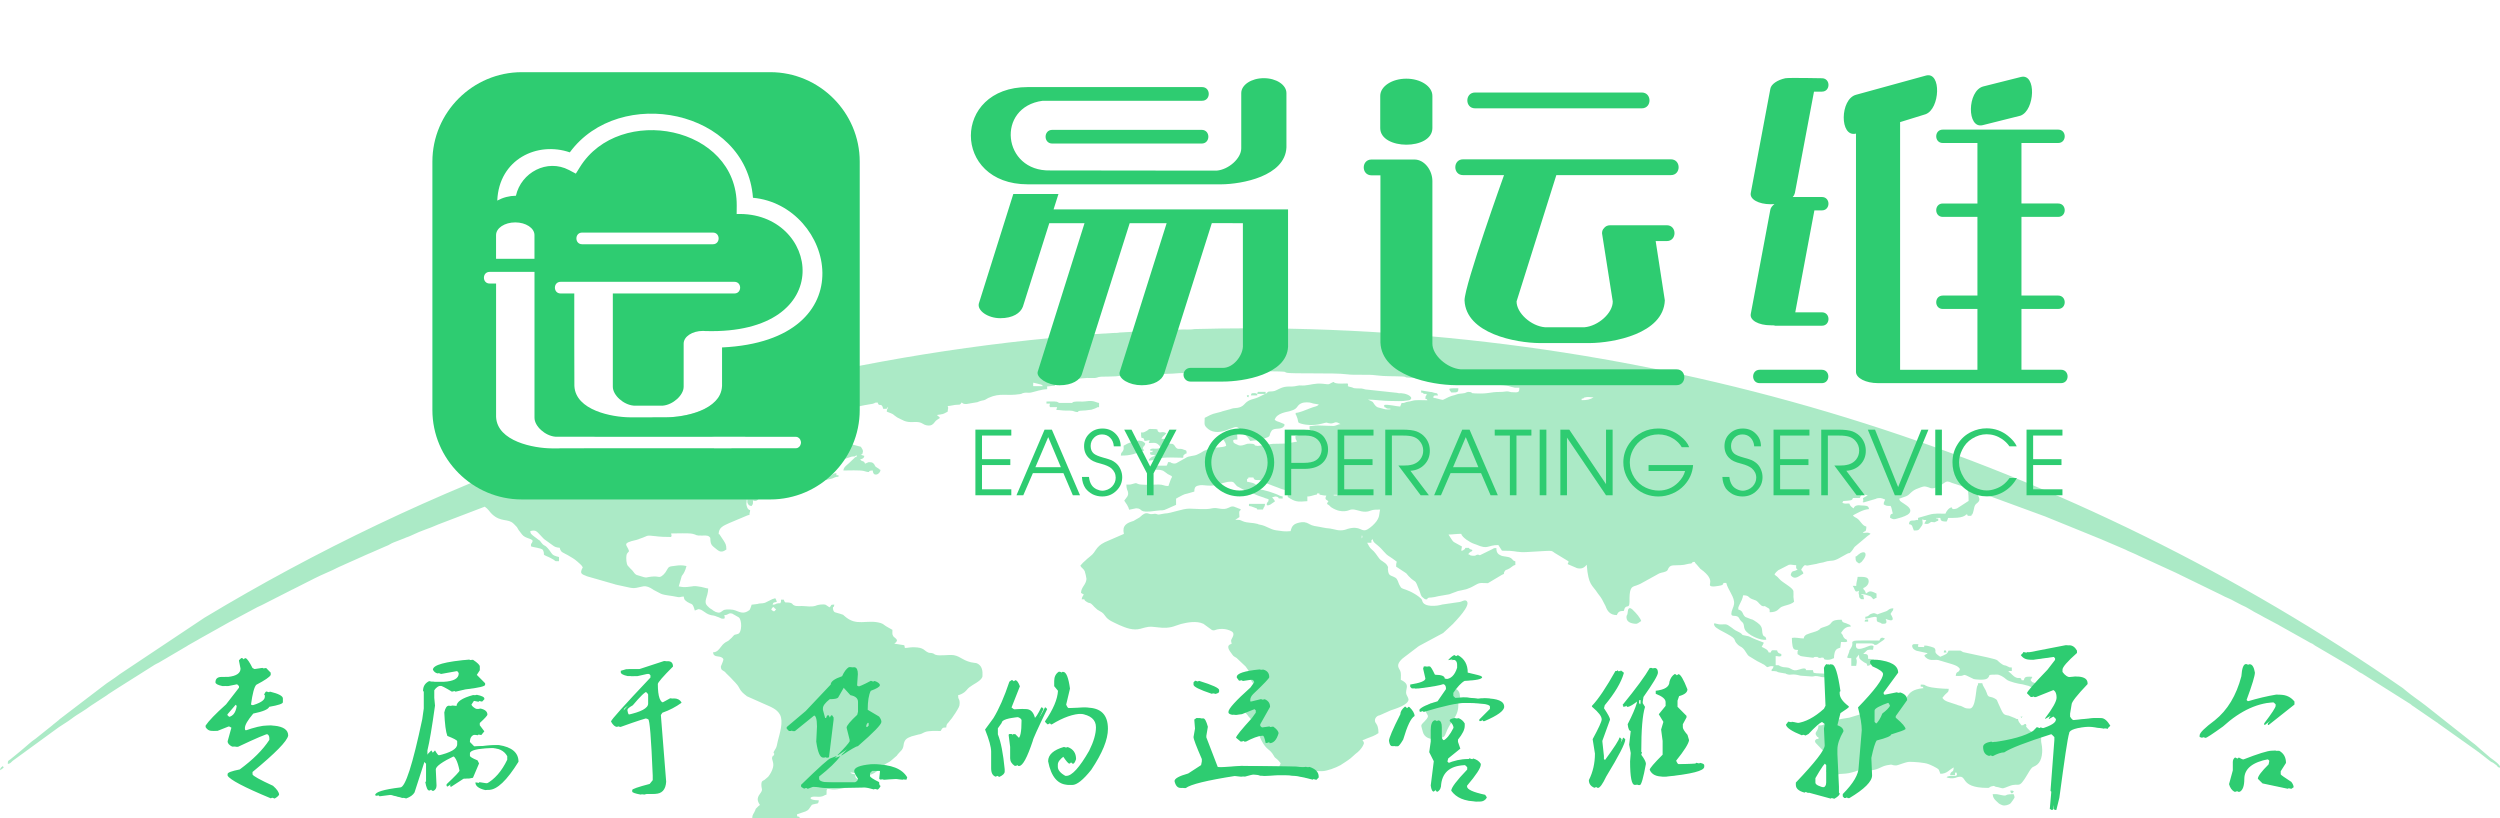 <?xml version="1.0" encoding="utf-8"?>
<!-- Generator: Adobe Illustrator 16.0.0, SVG Export Plug-In . SVG Version: 6.00 Build 0)  -->
<!DOCTYPE svg PUBLIC "-//W3C//DTD SVG 1.1//EN" "http://www.w3.org/Graphics/SVG/1.1/DTD/svg11.dtd">
<svg version="1.1" id="_x37C_" xmlns="http://www.w3.org/2000/svg" xmlns:xlink="http://www.w3.org/1999/xlink" x="0px" y="0px"
	 width="100.8px" height="33px" viewBox="0 -0.5 100.8 33" enable-background="new 0 -0.5 100.8 33" xml:space="preserve">
<g>
	<path opacity="0.4" fill="#2ECC71" enable-background="new    " d="M31.182,23.973c0.11,0.08,0.002,0.045,0.113,0.086
		c-0.084,0.125-0.086,0.104-0.198,0.026C31.147,23.989,31.1,24.032,31.182,23.973L31.182,23.973z M50.377,12.737
		c-0.747,0-1.49,0.011-2.232,0.031c-0.014,0.005-0.041,0.01-0.102,0.014c-0.096,0.007-0.213,0.005-0.327,0.002
		c-0.869,0.028-1.734,0.07-2.595,0.125c-0.017,0.007-0.048,0.012-0.127,0.015c-0.049,0.001-0.093,0.002-0.134,0.002
		c-0.247,0.016-0.495,0.028-0.741,0.047c-0.075,0.015-0.209,0.024-0.363,0.031c-0.401,0.032-0.801,0.068-1.201,0.107l-0.024,0.005
		c-0.038,0.007-0.084,0.009-0.135,0.009c-4.614,0.447-9.116,1.276-13.474,2.458c-0.432,0.567-1.485,0.739-2.043,0.743h-0.531
		c-0.81,0.249-1.614,0.509-2.414,0.782h4.761l0.752-0.185c0.156-0.046,0.332-0.061,0.5,0.002l0.104,0.037
		c0,0.069,0.007,0.108-0.004,0.146h2.018c0.307,0,0.307,0.47,0,0.47h-2.583c0.036,0.047,0.073,0.09,0.089,0.147
		c-0.045,0.067-0.034,0.031-0.056,0.113c-0.395,0,0.001,0.18-0.583-0.123c-0.12-0.063-0.142-0.074-0.145-0.139h-6.19
		c-5.032,1.814-9.834,4.109-14.354,6.831L4.83,26.682c-0.005,0.004-0.012,0.01-0.016,0.012c-0.224,0.176-0.471,0.313-0.693,0.494
		l-1.715,1.309C2.402,28.5,2.395,28.505,2.391,28.51c-0.004,0.004-0.011,0.01-0.015,0.016c-0.005,0.004-0.011,0.011-0.016,0.014
		L2.187,28.68c-0.033,0.022-0.042,0.033-0.076,0.063L1.439,29.28c-0.108,0.071-0.204,0.151-0.301,0.235
		c-0.004,0.004-0.011,0.011-0.015,0.015l-0.122,0.104c-0.059,0.055-0.099,0.084-0.153,0.131L0.414,30.12
		c-0.093,0.069-0.096,0.037-0.099,0.183c0.11-0.022,0.101-0.043,0.174-0.104c0.004-0.004,0.011-0.013,0.015-0.017l1.683-1.227
		c0.238-0.188,0.517-0.329,0.755-0.518l0.031-0.024c0.114-0.088,0.443-0.269,0.678-0.451l0.668-0.436
		c0.005-0.005,0.011-0.009,0.016-0.013c0.04-0.026,0.014-0.015,0.067-0.047c0.104-0.07,0.191-0.125,0.29-0.188l1.543-0.974
		C6.29,26.271,6.34,26.251,6.4,26.219l1.157-0.68c0.005-0.003,0.012-0.008,0.017-0.014l0.431-0.244
		c0.005-0.004,0.012-0.01,0.018-0.012l1.23-0.689c0.023-0.014,0.074-0.039,0.093-0.048l1.032-0.552
		c0.085-0.037,0.092-0.039,0.173-0.08l1.216-0.619c0.006-0.004,0.014-0.008,0.02-0.01c0.005-0.004,0.013-0.006,0.019-0.008
		l0.866-0.438c0.322-0.167,0.656-0.287,0.982-0.459l1.19-0.532c0.029-0.013,0.053-0.021,0.078-0.032l0.648-0.283
		c0.124-0.041,0.184-0.105,0.303-0.148l0.427-0.166c0.045-0.02,0.012-0.008,0.079-0.034c0.058-0.021,0.097-0.032,0.163-0.063
		c0.559-0.265,0.672-0.259,1.142-0.468l1.861-0.711c0.146,0.099,0.184,0.196,0.293,0.301c0.364,0.339,0.642,0.166,0.864,0.38
		c0.001,0,0.031,0.028,0.043,0.041l0.097,0.102c0.003,0.005,0.007,0.013,0.011,0.019l0.053,0.09
		c0.003,0.007,0.008,0.013,0.012,0.018l0.111,0.145c0.003,0.007,0.009,0.014,0.013,0.019c0.08,0.097,0.162,0.124,0.283,0.168
		l0.08,0.031c0.083,0.05,0.086,0.051,0.042,0.146c-0.032,0.067-0.035-0.028-0.039,0.138c0.1,0.048,0.397,0.061,0.48,0.143
		c0.118,0.245-0.088,0.15,0.242,0.295c0.052,0.021,0.058,0.028,0.095,0.048l0.092,0.051c0.116,0.069,0.005,0.063,0.221,0.063v-0.168
		c-0.345-0.082-0.248-0.129-0.458-0.361c-0.15-0.166-0.125-0.043-0.281-0.254c-0.059-0.078-0.006-0.021-0.073-0.07l-0.241-0.183
		c-0.074-0.069-0.096-0.067-0.104-0.179c0.265-0.063,0.246,0.016,0.553,0.322l0.344,0.248c0.069,0.057,0.153,0.098,0.289,0.104
		c0.032,0.138,0.068,0.167,0.194,0.229c0.043,0.021,0.084,0.043,0.127,0.067c0.134,0.081,0.274,0.152,0.391,0.261
		c0.079,0.071,0.169,0.138,0.219,0.231c-0.13,0.244-0.077,0.267,0.173,0.363l1.118,0.321c0.006,0.002,0.013,0.006,0.02,0.008
		l0.092,0.021c0.039,0.01,0.077,0.02,0.138,0.03c0.105,0.022,0.21,0.047,0.299,0.065c0.282,0.067,0.343,0.004,0.6-0.041
		c0.137-0.021,0.264,0.045,0.37,0.114c0.026,0.02,0.027,0.02,0.051,0.034l0.297,0.154c0.152,0.062,0.433,0.076,0.591,0.115
		c0.177,0.043,0.158,0.006,0.317-0.008c0.025,0.106,0.013,0.105,0.083,0.172c0.046,0.041,0.087,0.063,0.157,0.098l0.079,0.033
		c0.08,0.047,0.1,0.172,0.133,0.265l0.141-0.058c0.164,0.004,0.262,0.17,0.471,0.231c0.065,0.021,0.071,0.017,0.141,0.027
		c0.047,0.011,0.093,0.024,0.152,0.051c0.003,0.001,0.058,0.021,0.06,0.021c0.018,0.011,0.055,0.025,0.055,0.025
		c0.086,0.036,0.031,0.031,0.166,0.031c0.033-0.072,0.02-0.057,0-0.143c0.182-0.004,0.155-0.104,0.318-0.064l0.269,0.154
		c0.129,0.104,0.133,0.604-0.03,0.664c-0.146,0.058-0.104-0.025-0.263,0.162l-0.117,0.105c-0.005,0.003-0.012,0.007-0.017,0.014
		l-0.038,0.021c-0.11,0.055-0.166,0.104-0.245,0.208c-0.091,0.115-0.162,0.23-0.329,0.234c0.02,0.236,0.252,0.111,0.384,0.231
		c0.054,0.048,0.035,0.08-0.026,0.235c-0.002,0.009-0.006,0.016-0.008,0.021c-0.022,0.061-0.04,0.063-0.033,0.124
		c0.011,0.112,0.063,0.104,0.144,0.165c0.069,0.057,0.001-0.005,0.058,0.059l0.198,0.194c0.114,0.136,0.256,0.242,0.334,0.4
		c0.066,0.136,0.165,0.229,0.293,0.323c0.005,0.009,0.012,0.013,0.017,0.017l0.721,0.321c0.231,0.104,0.497,0.193,0.619,0.429
		c0.144,0.271-0.014,0.759-0.088,1.051c-0.052,0.206-0.028,0.226-0.131,0.384c-0.105,0.158,0.031,0.078-0.031,0.19
		c-0.049,0.089-0.014-0.032-0.063,0.077c-0.043,0.099,0.084,0.209,0.028,0.423c-0.037,0.142-0.112,0.271-0.193,0.373l-0.153,0.13
		c-0.005,0.003-0.013,0.007-0.018,0.01c-0.027,0.021-0.105,0.012-0.104,0.178c0.001,0.207,0.083,0.184-0.057,0.371
		c-0.128,0.172-0.111,0.283,0,0.449c-0.048,0.032-0.063,0.049-0.107,0.092c-0.076,0.072-0.054,0.043-0.09,0.137
		c-0.054,0.143-0.113,0.135-0.113,0.313c0.134-0.012,0.054-0.012,0.174-0.005c0.026,0.002,0.052,0.003,0.078,0.005h1.642h0.027
		c-0.028-0.076,0.001-0.059-0.113-0.085V32.33l0.336-0.111c0.139-0.06,0.138-0.102,0.217-0.207c0.044-0.063,0.022-0.059,0.113-0.084
		c0.141-0.047,0.194,0.018,0.209-0.16c-0.393,0-0.397-0.123-0.231-0.146c0.092-0.01,0.216,0.015,0.313-0.001
		c0.125-0.018,0.131-0.061,0.229-0.083c0-0.296,0.005-0.229,0.231-0.207c0.233,0.021,0.72-0.103,0.963-0.208
		c0.079-0.033,0.091-0.063,0.132-0.12c-0.089-0.171-0.169-0.055-0.169-0.28c-0.111-0.024-0.142-0.011-0.198-0.084
		c0.084,0.006,0.219,0.039,0.29,0.047c0.342,0.041,0.46,0.166,0.807-0.107l0.269-0.236c0.083-0.072,0.178-0.093,0.263-0.162
		l0.243-0.209c0.023-0.027,0.012-0.021,0.036-0.05c0.101-0.131,0.214-0.18,0.236-0.354c0.03-0.242,0.114-0.301,0.328-0.379
		l0.266-0.071c0.128-0.021,0.139-0.037,0.249-0.091c0.161-0.075,0.458-0.053,0.656-0.053c0.069-0.104,0.047-0.143,0.226-0.143
		c0.002-0.095,0.034-0.143,0.057-0.168c0.005-0.007,0.022-0.021,0.027-0.027l0.075-0.097c0.027-0.032,0.016-0.017,0.053-0.062
		l0.059-0.082c0.003-0.006,0.008-0.014,0.012-0.021l0.079-0.114c0.048-0.08,0.153-0.235,0.169-0.313
		c0.014-0.063,0.013-0.146-0.003-0.21c-0.029-0.113-0.048-0.018-0.048-0.208c0.085-0.013,0.188-0.07,0.25-0.117
		c0.085-0.063,0.11-0.127,0.196-0.196c0.146-0.119,0.458-0.248,0.523-0.408c0.018-0.043,0.007-0.019,0.011-0.062l0.001-0.039
		c0-0.006,0-0.016,0-0.021c0.01-0.213-0.064-0.37-0.216-0.436c-0.042-0.018-0.033-0.015-0.092-0.021
		c-0.456-0.051-0.551-0.26-0.848-0.312c-0.21-0.034-0.562,0.046-0.744-0.019c-0.062-0.022-0.022-0.029-0.113-0.059
		c-0.077-0.021-0.099-0.003-0.168-0.027c-0.179-0.069-0.156-0.207-0.58-0.215c-0.168-0.002-0.242,0.026-0.368,0.03
		c-0.008-0.019-0.005-0.022-0.009-0.043c-0.017-0.063,0.014,0-0.019-0.069l-0.4-0.063c0.236-0.16,0.019-0.211-0.042-0.303
		c-0.05-0.075-0.032-0.138-0.032-0.253c-0.079-0.041-0.149-0.08-0.235-0.133c-0.109-0.063-0.122-0.106-0.251-0.146
		c-0.568-0.155-0.959,0.16-1.444-0.277c-0.09-0.082-0.025-0.035-0.146-0.08c-0.007-0.002-0.014-0.007-0.021-0.009
		c-0.198-0.071-0.284-0.021-0.302-0.229c-0.009-0.1,0.036,0.023,0.055-0.146c-0.198,0.007-0.078,0.025-0.198,0.113
		c-0.005-0.004-0.013-0.019-0.016-0.015c-0.003,0.007-0.013-0.01-0.016-0.012l-0.12-0.078c-0.117-0.037-0.311,0.008-0.354,0.021
		l-0.042,0.018c-0.195,0.059-0.345,0.016-0.554,0.012c-0.072-0.004-0.215,0.011-0.276-0.01c-0.183-0.054-0.03-0.136-0.402-0.136
		c-0.045-0.063-0.034-0.028-0.057-0.11h-0.113c-0.002,0.108,0.008,0.063-0.028,0.144c-0.243,0-0.126,0.053-0.311,0.058
		c0.029-0.106,0.046-0.084,0.169-0.111c-0.017-0.072-0.026-0.084-0.056-0.144c-0.049,0-0.01-0.004-0.05,0.009l-0.084,0.025
		c-0.006,0.003-0.014,0.007-0.02,0.012l-0.264,0.131c-0.121,0.041-0.201,0.01-0.316,0.051l-0.226,0.027
		c-0.013,0.057-0.032,0.104-0.05,0.146c-0.041,0.089-0.021,0.064-0.108,0.117c-0.27,0.158-0.417-0.063-0.687-0.068
		c-0.096-0.004-0.232-0.011-0.304,0.037c-0.078,0.051-0.108,0.104-0.21,0.085c-0.023-0.005-0.073-0.021-0.088-0.024l-0.111-0.063
		c-0.004-0.005-0.011-0.014-0.015-0.016c-0.098-0.074-0.069-0.023-0.206-0.16c-0.187-0.188,0.028-0.363,0.028-0.707
		c-0.109-0.012-0.149-0.038-0.278-0.063c-0.39-0.064-0.221-0.025-0.571,0.002c-0.146,0.014-0.23-0.002-0.337-0.023l0.12-0.418
		c0.043-0.069,0.069-0.082,0.111-0.174c0.031-0.067,0.06-0.144,0.08-0.229c-0.18-0.042-0.288-0.034-0.461-0.009
		c-0.229,0.03-0.251,0.015-0.343,0.192c-0.046,0.088-0.164,0.235-0.272,0.256c-0.044,0.006-0.118-0.021-0.22-0.02
		c-0.419,0.021-0.205,0.104-0.663-0.045c-0.063-0.021-0.032-0.003-0.081-0.032c-0.072-0.045-0.103-0.138-0.202-0.224
		c-0.052-0.045-0.012-0.01-0.057-0.059c-0.02-0.021-0.053-0.058-0.067-0.072c-0.062-0.077-0.07-0.301-0.055-0.411
		c0.012-0.095,0.057-0.104,0.105-0.177c-0.07-0.262-0.34-0.31,0.306-0.455c0.062-0.016,0.047-0.016,0.065-0.021
		c0.007-0.002,0.014-0.006,0.021-0.008l0.042-0.017c0.348-0.112,0.216-0.153,0.618-0.104c0.219,0.028,0.399,0.035,0.642,0.035
		c0.034-0.07,0.02-0.055,0-0.143c0.191,0,0.713-0.021,0.864,0.013c0.184,0.041,0.107,0.079,0.378,0.073
		c0.057,0,0.169-0.008,0.22,0.007c0.032,0.008,0.039,0.004,0.075,0.036c0.031,0.028,0.046,0.033,0.047,0.086
		c0.006,0.265,0.068,0.272,0.29,0.453c0.137,0.107,0.233,0.063,0.356-0.02c0-0.188-0.03-0.227-0.104-0.35l-0.135-0.203
		c-0.068-0.088,0.038-0.024-0.072-0.068c0-0.265,0.19-0.336,0.409-0.438l0.738-0.311c0.006-0.002,0.014-0.006,0.021-0.008
		c0.042-0.014,0.028-0.01,0.074-0.011c0.003-0.124,0.02-0.089,0.028-0.196c-0.09-0.023-0.113-0.086-0.139-0.173
		c-0.028-0.093-0.002-0.106-0.002-0.253h0.028c0,0.018-0.002,0.07,0,0.085c0.016,0.103-0.016-0.028,0.01,0.048
		c0.002,0.006,0.005,0.014,0.008,0.021c0.03,0.063,0.061,0.093,0.152,0.104c0.067-0.102,0.056-0.063,0.056-0.229
		c0.113,0.056,0.188,0.004,0.25-0.09c0.108-0.16,0.206-0.143,0.391-0.201c0.127-0.043,0.309,0.01,0.422-0.061
		c0.055-0.031,0.02-0.021,0.067-0.047c-0.033-0.063-0.037-0.064-0.084-0.109c0.105-0.014,0.174-0.111,0.265-0.158L32,18.94
		c0.177-0.017,0.183-0.05,0.34-0.085l0.339-0.111c-0.053,0.196-0.247,0.02-0.254,0.313c0.056,0,0.145,0.004,0.197,0l0.304-0.121
		c0.06-0.029,0.098-0.043,0.177-0.049l0.353-0.068c0.04-0.016,0.052-0.014,0.089-0.023c0.105-0.033,0.12-0.074,0.263-0.074v-0.058
		c-0.127-0.017-0.071,0.042-0.085-0.085c-0.219,0.005-0.121,0.143-0.452,0.143v-0.058c0.161,0,0.109,0.022,0.142-0.06
		c-0.057-0.024-0.191-0.055-0.277-0.021c-0.078,0.027-0.03-0.021-0.062,0.055c-0.132-0.014-0.069,0.043-0.056-0.113l-0.227,0.059
		c-0.019-0.068-0.077-0.173-0.113-0.227c0.119,0,0.114,0.013,0.198-0.028c-0.034-0.095-0.016-0.054-0.131-0.097
		c-0.006-0.002-0.014-0.006-0.021-0.008c-0.312-0.113-0.425,0.021-0.612,0.021c0.177-0.168,0.036-0.124,0.347-0.162
		c0.219-0.026,0.313,0.021,0.501,0.021c0.016,0.033,0.01-0.006,0.008,0.041c0,0.002-0.008,0.063-0.008,0.07
		c0.188,0,0.351,0.104,0.367-0.085l-0.141-0.026c0.322,0,0.588,0.021,0.884-0.104l0.275-0.09c0.157-0.021,0.07,0.029,0.196-0.061
		c-0.022,0.129,0.042,0.06-0.056,0.084l-0.261,0.248c-0.096,0.086-0.205,0.153-0.219,0.289c0.186,0,0.672-0.021,0.827,0.021
		c0.36,0.106,0.076-0.019,0.359-0.021c0.006,0.273,0.294,0.172,0.311-0.025c-0.113-0.041,0.013,0.01-0.067-0.045l-0.039-0.023
		c-0.002-0.002-0.009-0.006-0.012-0.008c-0.072-0.047-0.085-0.047-0.115-0.109c-0.002-0.004-0.003-0.013-0.005-0.016l-0.055-0.068
		c-0.065-0.043-0.092-0.041-0.188-0.041l-0.142,0.06c-0.052-0.146-0.108-0.05-0.197-0.171c0.142-0.036,0.15-0.067,0.169-0.143
		l-0.146-0.043c0.093-0.045,0.049-0.005,0.089-0.126c0-0.096-0.036-0.106-0.084-0.198L34.285,17.4
		c-0.135-0.051-0.313-0.059-0.452-0.113c-0.126-0.05-0.126-0.085-0.31-0.085c0-0.224-0.149-0.256-0.389-0.431
		c-0.096-0.071-0.258-0.103-0.289-0.221c-0.117,0-0.166,0.02-0.234,0.105c-0.054,0.066-0.072,0.09-0.159,0.124
		c-0.006,0.002-0.013,0.005-0.02,0.008l-0.069,0.017c-0.09,0.013-0.267,0.002-0.367,0.002c-0.188,0.002-0.2-0.045-0.338-0.058
		l-0.002-0.239c-0.001-0.018-0.114-0.043,0.148-0.096l0.53-0.092c0.142-0.014,0.059-0.031,0.215-0.067
		c0.181-0.042,0.356-0.038,0.533-0.089c0.111-0.031-0.026-0.012,0.106-0.033l0.644-0.119c0.084-0.021,0.189-0.019,0.271-0.041
		l0.267-0.043c0.144-0.002,0.335-0.068,0.5-0.094l0.313-0.054c0.139-0.03,0.023-0.047,0.203-0.052
		c0.057,0.214,0.158-0.036,0.226,0.255h0.142c0.019-0.074-0.011-0.032,0.056-0.058c-0.035,0.066-0.048,0.074-0.056,0.17
		c0.102,0.049,0.228,0.071,0.302,0.149l0.115,0.083c0.227,0.104,0.318,0.212,0.679,0.188c0.375-0.023,0.309,0.119,0.577,0.142
		c0.117,0.009,0.189-0.042,0.254-0.129c0.069-0.095,0.109-0.104,0.218-0.177c-0.08-0.12-0.223-0.112,0.025-0.142
		c0.146-0.018,0.161-0.054,0.286-0.112c0.003-0.121,0.043-0.135,0-0.227c0.1-0.002,0.188-0.029,0.294-0.045
		c0.19-0.025,0.185,0.032,0.271-0.098c0.077,0.053,0.061,0.059,0.197,0.062l0.437-0.075c0.049-0.015,0.024-0.014,0.08-0.033
		c0.19-0.068,0.143-0.002,0.332-0.121l0.037-0.02c0.485-0.215,0.69-0.063,1.262-0.15c0.138-0.021,0.045-0.034,0.199-0.056
		c0.078-0.011,0.168,0.011,0.247-0.007c0.172-0.036,0.427-0.131,0.655-0.136V15.08c0.123-0.003,0.154-0.027,0.311-0.027V14.91
		l-0.142-0.057l1.439-0.114c0.096-0.002,0.221,0.011,0.313,0.002c0.175-0.015,0.028-0.062,0.564-0.058
		c0.186,0,0.401-0.014,0.581-0.041l1.819-0.072c0.241,0,0.369-0.03,0.593-0.029l0.934,0.001c0.201,0.001,0.272-0.106,0.497-0.044
		c0.007,0.002,0.014,0.006,0.021,0.008c0.093,0.028,0.148-0.019,0.241-0.023c0.127-0.008,2.117-0.024,2.346,0.002
		c0.161,0.019,0.02,0.006,0.129,0.04c0.194,0.059,1.934-0.003,2.422,0.065c0.364,0.049,0.824-0.009,1.198,0.043
		c0.343,0.047,0.709,0.031,1.054,0.047c0.03,0,0.049,0,0.078,0.006c0.086,0.02,0.036,0.015,0.063,0.023
		c0.007,0.002,0.013,0.006,0.021,0.01L59,14.879c0.146,0.014,0.09,0.049,0.254,0.057c0.485,0.023,0.22,0.086,0.851,0.084
		c0.271,0,0.571-0.014,0.826,0.078l0.157,0.037c0.054,0.002,0.117-0.002,0.172-0.002c0,0.192-0.026,0.198-0.309,0.18
		c-0.084-0.006-0.115-0.035-0.197-0.033c-0.066,0.002-0.135,0.023-0.256,0.023c-0.481,0-0.424,0.084-1.021,0.059
		c-0.233-0.01-0.058-0.026-0.203-0.055c-0.128-0.023-0.144,0.027-0.229,0.045c-0.125,0.024-0.219,0.011-0.336,0.058
		c-0.063,0.026-0.049,0.017-0.105,0.033c-0.063,0.017-0.036,0.007-0.087,0.024l-0.104,0.041c-0.32,0.142-0.135,0.141-0.517,0.049
		c-0.079-0.019-0.028,0.012-0.11-0.028c0.03-0.089,0.01-0.084,0.196-0.084c-0.034-0.126-0.06-0.075-0.172-0.111
		c-0.011-0.002-0.032-0.012-0.042-0.015c-0.059-0.016-0.031-0.01-0.1-0.016l-0.367-0.06v0.085c0.191,0.021-0.032,0.057,0.228,0.057
		c-0.036,0.14-0.053,0.019-0.057,0.197c0.082,0.02,0.04-0.003,0.085,0.057c-0.26,0-0.469-0.026-0.648,0.029
		c-0.076,0.023-0.047,0.012-0.142,0.029c-0.115,0.021-0.052,0.013-0.108,0.031c-0.074,0.022-0.035,0.022-0.146,0.022
		c-0.024,0.05-0.033,0.091-0.058,0.142c-0.146-0.002-0.539-0.109-0.648-0.057c0.014,0.135,0.025,0.073,0.049,0.092
		c0.068,0.06,0.1,0.051,0.205,0.051v0.027c-0.132,0-0.182,0.012-0.287-0.022l-0.225-0.06c-0.133-0.059-0.158-0.191-0.221-0.23
		l-0.173-0.083c0.204,0,0.616,0.057,0.903,0.057c0.21,0,0.486,0.022,0.688-0.018c0.127-0.026,0.104-0.005,0.159-0.095
		c-0.03-0.119-0.243-0.189-0.396-0.199c-0.09-0.004-0.096,0.01-0.182-0.016l-1.274-0.137c-0.171-0.048-0.153-0.038-0.353-0.042
		c-0.14-0.003-0.093-0.009-0.166-0.033c-0.012-0.002-0.019-0.005-0.021-0.008c-0.008-0.002-0.016-0.004-0.021-0.006l-0.111-0.026
		c-0.109-0.063,0.021,0.021-0.045-0.126c-0.154,0-0.354,0.024-0.496-0.018c-0.107-0.034-0.016-0.076-0.17,0.002
		c-0.135,0.067-0.045,0.056-0.359,0.026c-0.29-0.024-0.438,0.043-0.699,0.07c-0.133,0.014-0.188-0.017-0.298,0.012
		c-0.315,0.078-0.42-0.029-0.729,0.121c-0.199,0.098-0.187,0.104-0.393,0.112c-0.102,0.004-0.066,0.035-0.162,0.099v-0.086h-0.311
		c-0.021,0.039-0.015,0.031-0.028,0.086c-0.049-0.024-0.056-0.037-0.142-0.033c-0.107,0.006-0.089,0.004-0.112,0.09h0.254v-0.057
		h0.312l-0.265,0.131c-0.204,0.094-0.37,0.069-0.551,0.268c-0.004,0.005-0.009,0.011-0.013,0.016
		c-0.093,0.103-0.206,0.127-0.21,0.129c-0.101,0.032-0.231,0.014-0.337,0.059c-0.006,0.003-0.013,0.006-0.019,0.009l-0.333,0.09
		c-0.007,0.003-0.014,0.005-0.021,0.009c-0.007,0.002-0.014,0.006-0.02,0.008l-0.204,0.052c-0.152,0.028-0.317,0.118-0.457,0.192
		c0,0.26-0.051,0.291,0.142,0.451c0.212,0.176,0.558,0.133,0.787,0.025l0.296-0.104c0.169-0.03,0.241,0.194,0.372,0.289
		c0.116,0.082,0.16,0.152,0.238,0.27l0.332-0.035c0.054-0.018,0.055-0.014,0.112-0.029c0.008-0.002,0.016-0.003,0.022-0.005
		c0.453-0.132,0.241-0.114,0.396-0.339c0.102-0.143,0.368-0.029,0.482-0.167c0.057-0.065,0.022,0.043,0.037-0.103l-0.201-0.082
		c-0.108-0.037-0.105-0.03-0.192-0.088c0.065-0.281,0.534-0.328,0.587-0.347c0.085-0.028,0.173-0.049,0.241-0.097
		c0.084-0.059,0.104-0.146,0.194-0.2c0.013-0.007,0.055-0.028,0.058-0.028c0.101-0.047,0.305-0.047,0.417-0.008
		c0.008,0.002,0.016,0.006,0.021,0.008c0.008,0.002,0.015,0.006,0.021,0.008l0.239,0.041c-0.057,0.08-0.141,0.078-0.25,0.117
		l-0.146,0.053c-0.007,0.004-0.014,0.007-0.021,0.01c-0.107,0.045-0.389,0.158-0.518,0.161c0.012,0.155-0.003,0.024,0.031,0.108
		c0.02,0.043,0.033,0.078,0.046,0.123c0.039,0.149,0.002,0.162,0.14,0.201c0.533,0.153,0.959-0.052,1.039-0.041l0.053,0.018
		c0.281,0.072,0.234-0.125,0.479,0.031c0.005,0.002,0.013,0.008,0.019,0.012c-0.113,0.009-0.146,0.055-0.266,0.074l-0.641-0.02
		c-0.161,0-0.215,0.025-0.338,0.029v0.142c0.131,0.03,0.146,0.072,0.188,0.181l0.037,0.074c-0.242,0-0.164-0.045-0.289-0.076
		c-0.066-0.017-0.119-0.003-0.188-0.014c-0.111-0.018-0.031-0.021-0.146-0.052c-0.081,0.155-0.021,0.071-0.171,0.142
		c0,0.203,0.021,0.086,0.06,0.227l-0.242,0.041c-0.301,0.086-0.658-0.004-0.957,0.086L50.71,17.48
		c-0.215-0.021-0.042-0.049-0.2-0.084c-0.009-0.002-0.097-0.008-0.109-0.008c-0.099,0-0.104,0.002-0.176,0.027
		c-0.088,0.032-0.194,0.074-0.3,0.031l-0.135-0.064c-0.065-0.047-0.06-0.037-0.068-0.131c0.079-0.037,0.055-0.027,0.169-0.027
		c0-0.446-0.064-0.256-0.313-0.229c-0.133,0.016-0.212,0.014-0.308,0.115l0.045,0.096c0.053,0.096,0.113,0.141,0.124,0.271
		c-0.15,0.08-0.445,0.051-0.583,0.096l-0.193,0.061c-0.189,0.059-0.124,0.062-0.284,0.141l-0.114,0.056
		c-0.131,0.063-0.338,0.043-0.459,0.134l-0.383,0.213c-0.063,0.021-0.114,0.014-0.169-0.006c-0.099-0.029,0.018-0.037-0.158-0.041
		c-0.017,0.073-0.025,0.082-0.057,0.145H46.46c0.024,0.283,0.283,0.076,0.491,0.24c0.038,0.028,0.021,0.02,0.049,0.035l0.032,0.024
		c0.005,0.003,0.012,0.009,0.017,0.012c0.068,0.048,0.008,0.015,0.089,0.054l0.113,0.059c-0.017,0.15-0.006,0.02-0.044,0.125
		l-0.097,0.271c-0.198,0-0.196-0.061-0.395-0.06c-0.231,0.002-0.478,0.021-0.708,0.002c-0.224-0.021-0.12-0.104-0.357-0.021
		c-0.088,0.029-0.131,0.021-0.235,0.021c0,0.179,0.055,0.255,0.061,0.28c0.047,0.176-0.061,0.24-0.146,0.367
		c0.07,0.104,0.166,0.229,0.198,0.367l0.282-0.058c0.329,0.008,0.008,0.22,0.83,0.097c0.238-0.035,0.228,0.021,0.428-0.08
		l0.352-0.156v-0.254c0.116-0.043-0.007,0.002,0.074-0.039c0.142-0.07,0.232-0.139,0.375-0.16l0.286-0.082
		c0.003-0.127,0.019-0.198,0.132-0.235c0.278-0.089,0.467,0.108,1.018-0.11l0.185-0.043c0.29-0.037,0.234,0.024,0.37,0.153
		c0.056,0.054,0.003,0.007,0.069,0.045l0.126,0.07c0.008,0.004,0.031,0.017,0.039,0.021l0.057,0.026
		c0.005,0.002,0.013,0.007,0.018,0.011l0.244,0.096c0.238,0.089,0.224,0.109,0.53,0.203l0.042,0.017
		c0.052,0.021-0.006,0,0.062,0.022c0.063,0.021,0.055,0.015,0.104,0.037c-0.012,0.144-0.024,0.057-0.063,0.146
		c-0.049,0.114,0.033,0.114,0.129,0.067l0.188-0.129c-0.021-0.078-0.075-0.104-0.112-0.17c0.108-0.009,0.11-0.053,0.209-0.012
		c0.125,0.053-0.061,0.066,0.215,0.066v-0.086c-0.117-0.01-0.155-0.059-0.286-0.104c-0.068-0.021-0.442-0.177-0.698-0.177
		c-0.063-0.271-0.224-0.261-0.452-0.313v-0.111c0.073-0.021,0.032,0.011,0.057-0.06h0.198c0.022,0.063,0.04,0.097,0.112,0.104
		c0.134,0.02,0.078-0.051,0.354,0.106l0.349,0.136c0.329,0.114,0.237,0.109,0.571,0.188v0.254c0.307,0.204,0.393,0.202,0.791,0.169
		v-0.194c0.049,0.021,0.232-0.037,0.313-0.06c0.085-0.021,0.053,0.021,0.084-0.06h0.085c0.038,0.098-0.028,0.033,0.104,0.068
		c0.043,0.012,0.102,0.02,0.18,0.02c-0.075,0.154-0.018,0.156,0.085,0.226c-0.046,0.067-0.034,0.03-0.058,0.113
		c0.127,0.065,0.111,0.1,0.188,0.146c0.438,0.272,0.725,0.088,0.771,0.08c0.211-0.031,0.354,0.092,0.591,0.086
		c0.151-0.005,0.151-0.035,0.274-0.064c0.069-0.021,0.203-0.021,0.315-0.021c-0.045,0.188-0.006,0.274-0.147,0.473
		c-0.086,0.117-0.229,0.248-0.354,0.32c-0.269,0.153-0.267-0.171-0.806-0.016c-0.075,0.021-0.014,0.016-0.131,0.042
		c-0.229,0.051-0.36-0.019-0.566-0.054c-0.053-0.012-0.104-0.008-0.157-0.017c-0.078-0.01-0.185-0.034-0.286-0.053
		c-0.134-0.021-0.279-0.038-0.396-0.106c-0.006-0.004-0.014-0.009-0.021-0.013c-0.126-0.078-0.254-0.084-0.385-0.054
		c-0.222,0.051-0.31,0.12-0.358,0.347c-0.274,0.022-0.307,0.002-0.586-0.034c-0.236-0.033-0.4-0.183-0.627-0.222
		c-0.144-0.024-0.037-0.012-0.131-0.039c-0.183-0.051-0.405-0.03-0.577-0.103c-0.152-0.063-0.088-0.057-0.311-0.057l0.169-0.113
		c0-0.041-0.01-0.16-0.009-0.185c0.006-0.11,0.028-0.022,0.065-0.128l-0.286-0.111c-0.099-0.016-0.14,0.017-0.204,0.047
		c-0.262,0.129-0.426-0.03-0.675,0.026c-0.25,0.062-0.633,0.015-0.897,0.011c-0.312-0.002-0.735,0.191-1.016,0.198l-0.229,0.041
		c-0.095,0.002-0.076-0.054-0.246-0.021c-0.208,0.043-0.213-0.172-0.527,0.134l-0.251,0.146c-0.275,0.08-0.463,0.182-0.384,0.521
		l-0.768,0.334c-0.386,0.188-0.349,0.392-0.587,0.568l-0.141,0.117c-0.004,0.004-0.01,0.01-0.015,0.017l-0.148,0.134
		c-0.004,0.005-0.01,0.013-0.014,0.018c-0.004,0.004-0.01,0.01-0.014,0.014l-0.07,0.08c0.05,0.097,0.128,0.115,0.177,0.22
		c0.016,0.035,0.072,0.278,0.071,0.313c-0.014,0.236-0.22,0.332-0.22,0.568c0.136,0.049-0.022,0.007,0.113,0.059
		c-0.044,0.084-0.076,0.094-0.085,0.195c0.2,0.004,0.036-0.011,0.171,0.083c0.193,0.136,0.121-0.022,0.34,0.226l0.105,0.095
		c0.005,0.006,0.011,0.011,0.016,0.014c0.172,0.113,0.204,0.087,0.327,0.269c0.114,0.166,0.354,0.252,0.537,0.342l0.039,0.018
		c0.256,0.111,0.538,0.217,0.825,0.143c0.314-0.084,0.34-0.107,0.702-0.06c0.248,0.036,0.497,0.028,0.729-0.065l0.211-0.069
		c0.25-0.063,0.625-0.138,0.902-0.009l0.345,0.25c0.099,0.041,0.146-0.01,0.211-0.023c0.114-0.029,0.288-0.027,0.4,0.006
		c0.282,0.08,0.309,0.162,0.195,0.363c-0.062,0.107-0.021,0.092-0.011,0.215c-0.259,0.063-0.087,0.278,0.013,0.41
		c0.004,0.005,0.009,0.014,0.012,0.018c0.067,0.09,0.067,0.068,0.175,0.139l0.364,0.344c0.344,0.441,0.111,0.441,0.279,0.65
		c0.098,0.121,0.089,0.102,0.089,0.309c-0.253,0.17-0.242,0.123-0.335,0.371l-0.071,0.186c-0.087,0.281-0.025,0.268,0.114,0.442
		c0.031,0.041,0.043,0.063,0.076,0.095l0.305,0.348c0.207,0.24-0.025,0.18,0.172,0.563c0.226,0.439,0.336,0.334,0.502,0.627
		c0.062,0.107,0.042,0.063,0.135,0.146c0.028,0.023,0.043,0.041,0.07,0.07c0.021,0.021,0.019,0.021,0.038,0.045l0.039,0.047
		c-0.027,0.104-0.028,0.037-0.057,0.142l0.352,0.302c0.281,0.159,0.184-0.002,0.447-0.063c0.056-0.015,0.063-0.011,0.111-0.022
		c0.221-0.064,0.563-0.037,0.813-0.037c0.205-0.002,0.558-0.139,0.746-0.242l0.207-0.135c0.074-0.045,0.125-0.088,0.197-0.139
		l0.211-0.188c0.104-0.072,0.223-0.195,0.284-0.31c0.071-0.127,0.056-0.144-0.013-0.235c0.087-0.021,0.084-0.031,0.162-0.063
		c0.168-0.064,0.338-0.117,0.484-0.223c0-0.438-0.177-0.364-0.138-0.557c0.015-0.064,0.073-0.119,0.119-0.141
		c0.037-0.016,0.028-0.008,0.065-0.02c0.008-0.004,0.016-0.005,0.021-0.008l0.428-0.191c0.188-0.063,0.713-0.217,0.717-0.441
		c-0.021-0.1-0.056-0.121-0.084-0.201c-0.078-0.217,0.201-0.385-0.228-0.59c0-0.109,0.021-0.258-0.021-0.352
		c-0.002-0.008-0.006-0.016-0.008-0.021c-0.063-0.123-0.174-0.229,0.088-0.477l0.031-0.023c0.004-0.004,0.012-0.01,0.016-0.014
		l0.576-0.438c0.004-0.005,0.012-0.011,0.018-0.015l0.033-0.021c0.006-0.003,0.013-0.009,0.019-0.012l0.957-0.514l0.396-0.367
		c0.117-0.133,0.729-0.739,0.555-0.919c-0.063-0.063-0.156-0.007-0.232,0.021c-0.029,0.01-0.064,0.018-0.098,0.021
		c-0.104,0.02-0.241,0.029-0.371,0.054l-0.296,0.043c-0.187,0.062-0.729,0.123-0.797-0.146l-0.009-0.031
		c-0.027-0.085-0.224-0.207-0.303-0.256c-0.285-0.17-0.479-0.195-0.523-0.234l-0.028-0.027c-0.004-0.004-0.009-0.012-0.012-0.018
		l-0.058-0.102c-0.047-0.105-0.063-0.213-0.151-0.269c-0.193-0.112-0.282-0.05-0.302-0.345c-0.008-0.121,0.039-0.027-0.027-0.146
		c-0.087-0.146-0.229-0.158-0.33-0.293c-0.102-0.134-0.166-0.253-0.294-0.355c-0.093-0.073-0.128-0.172-0.185-0.271h0.17
		c0.006-0.146-0.022-0.082,0.06-0.142c0.004,0.17,0.146,0.149,0.438,0.494c0.174,0.2,0.188,0.163,0.377,0.303
		c0.004,0.004,0.013,0.009,0.017,0.013c0.005,0.004,0.013,0.01,0.019,0.014l0.112,0.082c-0.021,0.084-0.026,0.086-0.026,0.199
		l0.373,0.246c0.16,0.106-0.102-0.09,0.033,0.022l0.104,0.121c0.314,0.325,0.22,0.038,0.433,0.588
		c0.052,0.125,0.043,0.213,0.146,0.278c0.084,0.06,0.037,0.06,0.158,0.065c0.043-0.104,0.104-0.05,0.303-0.093
		c0.039-0.01,0.104-0.026,0.162-0.036l0.408-0.071c0.01,0,0.016-0.002,0.022-0.004l0.351-0.131c0.119-0.027,0.2-0.038,0.323-0.07
		c0.083-0.021-0.015,0.004,0.063-0.021c0.009-0.002,0.017-0.006,0.021-0.009c0.157-0.053,0.199-0.096,0.343-0.168
		c0.159-0.086,0.231-0.049,0.459-0.049l0.566-0.338c0.16-0.07,0.029-0.007,0.1-0.127c0.045-0.078,0.055-0.062,0.135-0.094
		c0.143-0.061,0.176-0.145,0.305-0.177v-0.144c-0.125-0.033-0.084-0.07-0.182-0.133c-0.131-0.081-0.313-0.042-0.439-0.123
		l-0.053-0.031c-0.076-0.063-0.092-0.145-0.092-0.25c-0.142,0.004-0.063-0.004-0.156,0.041l-0.51,0.25
		c-0.008-0.002-0.054-0.02-0.055-0.02c-0.005-0.001-0.014-0.003-0.021-0.004l-0.033,0.003c-0.072,0.017-0.034,0.051-0.186,0.04
		c-0.146-0.012-0.041-0.021-0.172-0.061c0.043-0.063,0.021-0.039,0.08-0.086c0.104-0.086,0.036,0.045,0.088-0.084
		c-0.072-0.033-0.113-0.017-0.143-0.086h-0.143c-0.024,0.065-0.009,0.039-0.063,0.076c-0.063,0.042,0.007,0.024-0.104,0.037
		l0.03-0.168l-0.332-0.184c-0.059-0.043-0.161-0.229-0.209-0.299c0.188,0,0.296-0.028,0.511-0.028
		c0.039,0.149,0.354,0.345,0.504,0.397c0.078,0.024,0.023,0.004,0.104,0.037c0.489,0.217,0.438,0.018,0.89,0.018l0.146,0.227
		c0.557,0,0.466,0.041,0.79,0.059c0.217,0.012,1.096-0.072,1.199-0.047c0.082,0.021,0.101,0.063,0.162,0.094l0.512,0.311
		c0.063,0.057,0.003,0.018-0.012,0.125l0.375,0.162c0.209,0.053,0.311-0.042,0.391-0.137c0.068,0.854,0.22,0.795,0.449,1.158
		c0.062,0.088,0.104,0.125,0.164,0.23l0.146,0.279c0.074,0.218,0.2,0.363,0.456,0.363c0.055-0.146,0.129-0.168,0.281-0.168
		c0.074-0.328,0.226-0.031,0.229-0.365c0.004-0.217-0.009-0.377,0.063-0.529c0.051-0.109,0.188-0.111,0.291-0.162l0.058-0.025
		c0.01-0.004,0.018-0.008,0.021-0.011c0.008-0.003,0.015-0.006,0.021-0.009l0.746-0.412c0.101-0.042,0.271-0.048,0.328-0.124
		c0.021-0.022,0.03-0.075,0.06-0.11c0.047-0.063,0.086-0.084,0.192-0.09c0.202-0.009,0.37,0.002,0.543-0.05
		c0.132-0.04,0.185,0.007,0.224-0.089h0.086c0.045,0.128,0,0,0.056,0.084l0.171,0.198c0.005,0.004,0.012,0.009,0.018,0.012
		c0.658,0.479,0.203,0.646,0.438,0.692c0.072,0.019,0.236-0.016,0.285-0.021c0.143-0.029,0.156-0.021,0.191-0.117h0.11
		c0.062,0.26,0.272,0.48,0.312,0.738c0.024,0.182-0.057,0.262-0.095,0.415c-0.067,0.276,0.144,0.104,0.271,0.228
		c0.039,0.039,0.043,0.088,0.104,0.151c0.063,0.067,0.086,0.062,0.108,0.144c0.025,0.084,0.006,0.115,0.052,0.207
		c0.104,0.209,0.635,0.455,0.86,0.405c-0.021-0.239-0.146,0.007-0.17-0.396c-0.01-0.182-0.158-0.271-0.289-0.359l-0.088-0.053
		c-0.035-0.014-0.033-0.008-0.066-0.018l-0.227-0.09c-0.141-0.104-0.068-0.24-0.289-0.304c0.002-0.13,0-0.063,0.029-0.144
		c0,0,0.021-0.037,0.026-0.057c0.051-0.104,0.129-0.246,0.14-0.369c0.264,0,0.184,0.092,0.377,0.158
		c0.012,0.004,0.141,0.053,0.146,0.055c0.109,0.063,0.178,0.224,0.293,0.229c0.104,0.007-0.045-0.009,0.064-0.004l0.168,0.099
		c0.034,0.068,0.022,0.041,0.022,0.146c0.34,0,0.354-0.156,0.485-0.219c0.138-0.061,0.307-0.076,0.438-0.156
		c0.021-0.014,0.035-0.027,0.063-0.049c-0.01-0.105-0.021-0.074-0.026-0.196c-0.003-0.063,0.008-0.164-0.001-0.228
		c-0.021-0.147-0.42-0.328-0.574-0.5c-0.025-0.029-0.021-0.026-0.055-0.062c-0.069-0.069-0.08-0.048-0.135-0.12
		c0.041-0.061,0.086-0.113,0.146-0.16l0.434-0.223c0.09-0.023,0.162,0.016,0.295,0.016c0,0.122-0.023,0.127,0.059,0.17
		c-0.166,0.118-0.229,0.004-0.281,0.229c0.166,0.228,0.342,0.028,0.51-0.06c-0.021-0.099,0.002-0.014-0.03-0.082
		c-0.05-0.092-0.007,0.043-0.054-0.088l0.084-0.119c0.006-0.006,0.013-0.013,0.02-0.017c0.006-0.006,0.016-0.013,0.021-0.019
		c0.006-0.004,0.018-0.01,0.021-0.02c0.091,0.035,0.12,0.021,0.196,0.004l0.287-0.053c0.01-0.002,0.017-0.006,0.021-0.008
		l0.113-0.027c0.188-0.021,0.217-0.072,0.396-0.085c0.153-0.008,0.188-0.021,0.316-0.077l0.38-0.211
		c0.121-0.063,0.056,0.032,0.165-0.09c0.086-0.092,0.098-0.172,0.188-0.232l0.444-0.373c0.063-0.057,0.095-0.055,0.142-0.115
		c-0.146-0.069-0.116-0.028-0.313-0.028c0.084-0.114,0.137,0.011,0.145-0.255c-0.188-0.043-0.229-0.248-0.396-0.344
		c-0.063-0.039-0.099-0.043-0.146-0.108c0.205-0.108,0.406-0.233,0.648-0.254c-0.015-0.164-0.152-0.131-0.309-0.147
		c-0.127-0.016-0.266-0.016-0.313,0.119c-0.071-0.049-0.146-0.101-0.17-0.197c-0.128,0-0.188,0.019-0.28-0.025
		c0.039-0.105,0.002-0.064,0.221-0.089c0.162-0.019,0.175-0.025,0.203-0.108h0.281c0.049-0.18,0.146-0.148,0.313-0.109
		c-0.029,0.024,0.015-0.002-0.051,0.035c-0.211,0.125-0.115,0.041-0.127,0.211c0,0.006-0.065,0.014,0.015,0.041l0.504-0.146
		c0.024-0.01-0.034-0.01,0.088-0.027c0.125-0.02,0.187,0.03,0.276,0.057c-0.039,0.115-0.057,0.078-0.057,0.197
		c0.121,0.064,0.104,0.06,0.281,0.06c0.023,0.098,0.02,0.026,0.028,0.073l0.056,0.235c-0.097,0.024-0.104,0.05-0.111,0.169
		c0.139,0.051-0.021,0.016,0.101,0.049c0.034,0.013,0.077,0.017,0.118,0.004c0.011,0,0.019-0.004,0.023-0.006l0.223-0.063
		c0.011-0.002,0.033-0.012,0.041-0.016c0.105-0.037,0.313-0.111,0.313-0.25c0.003-0.146-0.227-0.258-0.34-0.34
		c-0.07-0.053-0.087-0.052-0.109-0.145c0.053-0.023,0.035-0.016,0.082-0.029c0.152-0.057,0.242-0.063,0.355-0.18
		c0.006-0.005,0.012-0.014,0.016-0.018c0.016-0.015,0.059-0.053,0.073-0.064c0.104-0.085,0.202-0.114,0.319-0.158
		c0.063-0.021-0.02,0.002,0.063-0.021c0.095-0.033,0.117-0.031,0.216-0.006c0.1,0.021,0.118,0.063,0.229,0.057
		c0.135-0.012,0.326-0.118,0.464-0.219c0.112-0.084,0.171-0.06,0.298-0.004c0.006,0.002,0.016,0.006,0.021,0.008l0.192,0.061
		c0.392,0.146,0.47,0.018,0.47,0.662L78.905,20c-0.208,0.066-0.19,0-0.21-0.044c-0.113,0.011-0.219,0.156-0.255,0.255
		c-0.228,0-0.437-0.02-0.64,0.039l-0.463,0.131c0,0.159,0,0.053-0.084,0.088c-0.127,0.051-0.269-0.05-0.283,0.166
		c0.156,0.017,0.125,0.103,0.197,0.254c0.186,0,0.188-0.008,0.271-0.123c0.1-0.131,0.096-0.148,0.064-0.325
		c0.099,0.034,0.056,0.024,0.168,0.024l-0.082,0.146c0.097,0.021,0.141,0.026,0.226-0.032c0.044-0.029,0.017-0.027,0.063-0.035
		L78,20.559c0.025-0.006,0.078-0.045,0.15-0.063V20.41c-0.148,0-0.042,0-0.085-0.027h0.17c0.002,0.004,0.001,0.008,0.002,0.018
		c0.007,0.127,0.122,0.127,0.252,0.127c0.031-0.063,0.039-0.067,0.058-0.145c0.17,0,0.615,0.021,0.733-0.143
		c0.073,0.02,0.031-0.012,0.058,0.057h0.145c0.051-0.137,0.007,0.024,0.063-0.109c0.054-0.137,0.033-0.313,0.164-0.398
		c0.229-0.16-0.006-0.342-0.058-0.479c0.101,0.011,0.103,0.021,0.177,0.054l0.104,0.032c0.008,0.002,0.017,0.005,0.021,0.007
		l2.543,0.933c0.006,0.004,0.014,0.008,0.021,0.01l2.146,0.873c0.006,0.002,0.018,0.006,0.021,0.008l1.01,0.432
		c0.031,0.016,0.05,0.025,0.097,0.049l0.314,0.137c0.006,0.002,0.016,0.006,0.021,0.01l0.058,0.027
		c0.008,0.006,0.028,0.016,0.039,0.02l1.491,0.683c0.009,0.002,0.016,0.007,0.021,0.009c0.009,0.004,0.017,0.01,0.021,0.012
		l0.076,0.035c0.008,0.004,0.016,0.006,0.021,0.011c0.005,0.002,0.033,0.017,0.039,0.02l1.688,0.822
		c0.164,0.095,0.347,0.147,0.512,0.25l0.281,0.146c0.244,0.097,0.459,0.263,0.695,0.375c0.164,0.078-0.113-0.063,0.038,0.021
		c0.007,0.002,0.015,0.006,0.021,0.01l0.184,0.104c0.009,0.005,0.029,0.017,0.039,0.019l0.146,0.078
		c0.006,0.004,0.012,0.009,0.02,0.011l0.354,0.188c0.008,0.004,0.025,0.018,0.033,0.021l1.122,0.629
		c0.063,0.039,0.108,0.063,0.165,0.09c0.063,0.029,0.021,0.004,0.074,0.039c0.005,0.004,0.012,0.008,0.018,0.012l0.051,0.037
		c0.004,0.002,0.013,0.008,0.018,0.011l1.373,0.806c0.041,0.025,0.007,0.006,0.051,0.032l0.242,0.151
		c0.006,0.004,0.013,0.008,0.018,0.013c0.034,0.022,0.012,0.011,0.051,0.034c0.074,0.057,0.088,0.048,0.164,0.093
		c0.006,0.005,0.013,0.009,0.019,0.013l1.903,1.201c0.05,0.029,0.041,0.034,0.078,0.063c0.049,0.035,0.104,0.063,0.152,0.103
		l0.807,0.554c0.006,0.002,0.015,0.008,0.019,0.014c0.063,0.037,0.021,0.004,0.084,0.059l1.567,1.113
		c0.021,0.018,0.021,0.021,0.05,0.035l0.491,0.383c0.045,0.029,0.058,0.029,0.097,0.049l0.146,0.107
		c0.053,0.059,0.037,0.084,0.157,0.098c-0.017-0.141-0.29-0.313-0.411-0.406l-0.412-0.352c-0.09-0.076-0.193-0.182-0.291-0.246
		l-1.91-1.51c-0.252-0.197-0.547-0.389-0.791-0.596l-0.121-0.1C83.66,18.092,67.646,12.737,50.377,12.737L50.377,12.737z
		 M81.479,28.409c0-0.06-0.005-0.013,0.03-0.01c0.084,0.009-0.004-0.058,0.013,0.01C81.541,28.473,81.479,28.44,81.479,28.409
		L81.479,28.409z M50.33,15.521c-0.068-0.041-0.038-0.006-0.057-0.084h0.085C50.345,15.491,50.351,15.484,50.33,15.521L50.33,15.521
		z M78.373,25.811c0.002-0.104,0.074-0.146,0.112,0H78.373L78.373,25.811z M0.004,30.557c0.025-0.021,0.072-0.045,0.099-0.071
		c0.047-0.05,0.064,0.013,0.014-0.099C0.008,30.467,0.013,30.473,0.004,30.557L0.004,30.557z M75.181,24.564
		c0.004-0.094,0.05-0.084,0.143-0.086v0.086H75.181L75.181,24.564z M81.196,31.403c-0.034,0.101-0.127,0.133-0.141-0.027
		C81.166,31.379,81.123,31.368,81.196,31.403L81.196,31.403z M58.435,15.184c0.035-0.043,0.29-0.028,0.367-0.028
		c-0.004,0.157-0.016,0.17-0.282,0.17C58.464,15.242,58.462,15.286,58.435,15.184L58.435,15.184z M50.358,19.901v-0.084h0.649
		c-0.014,0.155-0.053,0.104-0.084,0.227h-0.229c-0.03-0.077-0.002-0.024-0.075-0.063l-0.08-0.031
		C50.479,19.924,50.422,19.908,50.358,19.901L50.358,19.901z M74.814,21.938c0.079-0.021,0.033-0.01,0.102-0.067
		c0.004-0.004,0.01-0.011,0.02-0.015c0.229-0.191,0.382-0.055,0.213,0.186L75.11,22.09c-0.065,0.092-0.063,0.071-0.149,0.131
		C74.835,22.141,74.814,22.135,74.814,21.938L74.814,21.938z M65.58,24.396c0-0.123,0.021-0.045,0.041-0.155
		c0.01-0.042,0.014-0.127,0.022-0.149c0.042-0.104,0.099-0.08,0.173-0.02c0.025,0.021,0.012,0.014,0.044,0.044
		c0.101,0.094,0.284,0.302,0.313,0.423c-0.041,0.027-0.148,0.113-0.198,0.113C65.792,24.648,65.58,24.59,65.58,24.396L65.58,24.396z
		 M81.225,31.658c0,0.016-0.144,0.227-0.177,0.249c-0.073,0.048-0.213,0.089-0.301,0.062c-0.006-0.002-0.018-0.004-0.021-0.008
		c-0.006-0.002-0.016-0.005-0.021-0.008c-0.113-0.046-0.104-0.052-0.215-0.154c-0.094-0.089-0.134-0.146-0.145-0.279
		c0.087,0,0.158-0.008,0.24,0.015c0.473,0.104,0.108-0.015,0.604-0.015C81.21,31.581,81.225,31.582,81.225,31.658L81.225,31.658z
		 M75.21,24.368c0.17-0.017,0.104-0.079,0.27-0.13c0.091-0.027,0.092-0.014,0.162,0.008c0.081,0.021-0.025,0.055,0.12,0l0.278-0.096
		c0.123-0.047,0.104-0.117,0.299-0.123c-0.012,0.142-0.021,0.048-0.112,0.228c0.28,0.421-0.197,0.197-0.198,0.197
		c0.033,0.067,0.073,0.196-0.056,0.196c-0.209,0-0.035,0.008-0.159-0.039c-0.145-0.053-0.131-0.03-0.145-0.131
		c-0.01-0.08,0.035-0.041-0.01-0.09c-0.058-0.061-0.354,0.062-0.449,0.063V24.368L75.21,24.368z M45.303,17.473l0.165-0.09
		c0.008-0.003,0.032-0.013,0.041-0.016c0.179-0.074,0.514-0.191,0.67,0.02c-0.035,0.129-0.045,0.049-0.084,0.143
		c-0.047,0.111-0.014-0.014,0.028,0.141l-0.427,0.139c-0.164,0.045-0.292,0.06-0.505,0.06c0.012-0.138,0.031-0.101,0.078-0.177
		C45.323,17.6,45.303,17.605,45.303,17.473L45.303,17.473z M74.843,23.124c0-0.151,0.045-0.231,0.057-0.366
		c0.251,0,0.405-0.004,0.439,0.127c0.041,0.156-0.098,0.293-0.215,0.324c0.033,0.119,0.033,0.055,0.063,0.104
		c0.032,0.056,0.033,0.063,0.047,0.121c0.137-0.09,0.146-0.146,0.428,0v0.17c-0.084,0.021-0.047,0.016-0.113,0.061
		c-0.098-0.063-0.063-0.093-0.151-0.13l-0.196-0.062c-0.063-0.017-0.092-0.012-0.158-0.012c0.043,0.028-0.063,0.028,0.082,0.029
		l0.03,0.169c-0.099,0-0.084,0.017-0.145-0.026c-0.007-0.004-0.013-0.01-0.017-0.014c-0.043-0.044-0.033-0.092-0.033-0.092
		l-0.004-0.036c-0.013-0.054-0.031-0.041-0.002-0.171c-0.151,0.072-0.146,0.014-0.211-0.127c-0.019-0.03-0.027-0.049-0.043-0.071
		L74.843,23.124L74.843,23.124z M42.422,15.805L42.422,15.805L42.422,15.805z M43.185,15.748c0.111,0,0.002-0.021,0.121-0.048
		c0.103-0.024,0.314,0.005,0.464-0.017c0.367-0.053,0.406,0.05,0.544,0.063v0.169c-0.162,0.014-0.012-0.005-0.13,0.04l-0.041,0.017
		c-0.008,0.002-0.033,0.012-0.041,0.015c-0.119,0.043-0.068,0.028-0.209,0.045c-0.108,0.013-0.127,0.021-0.258,0.024
		c-0.24,0.009-0.122,0.058-0.197,0.058c-0.085,0-0.137-0.038-0.205-0.05c-0.07-0.012-0.146-0.008-0.219-0.008
		c-0.191,0.002-0.257-0.027-0.424-0.027l0.023-0.081c0.015-0.058,0.025,0.024,0.005-0.033h-0.282c-0.034-0.073-0.021-0.055,0-0.141
		h-0.142v-0.085c0.102,0,0.213-0.004,0.313-0.002c0.199,0.006,0.131,0.059,0.224,0.059h0.454V15.748z M75.774,25.328
		c0.044-0.117,0.104-0.145,0.226-0.084c-0.024,0.04-0.021,0.027-0.053,0.059l-0.27,0.188c-0.186,0.046-0.014-0.046-0.297-0.05
		l-0.539,0.002c-0.094,0.441,0.482,0.084,0.594,0.084c0.16,0,0.095,0.054,0.085,0.171c-0.095,0-0.158-0.013-0.235,0.019l-0.16,0.15
		c0.182,0,0.199,0.021,0.199,0.197c0.071,0,0.209-0.01,0.152,0.146c-0.03,0.089-0.083,0.125-0.184,0.138
		c-0.037-0.157-0.021-0.052-0.201-0.194c-0.104-0.082-0.137-0.084-0.137-0.259c-0.235,0.271-0.02,0.041-0.113,0.453h-0.197v-0.313
		c-0.114,0-0.091,0.009-0.169-0.027l0.046-0.123c0.09-0.201-0.003-0.094,0.1-0.24c0.151-0.224-0.031-0.248,0.146-0.307
		C74.857,25.313,75.617,25.328,75.774,25.328L75.774,25.328z M46.093,16.936c0.03,0,0.116-0.049,0.155-0.071
		c0.071-0.042,0.055-0.07,0.128-0.07c0.399,0,0.269,0.035,0.305,0.085c0.093,0.127,0.147-0.021,0.344,0.084
		c-0.088,0.133-0.115,0.07-0.197,0.229c0.328,0,0.203,0.055,0.278,0.145c0.101,0.122,0.131-0.015,0.247,0.12l0.023,0.034
		c0.003,0.005,0.007,0.012,0.011,0.017c0.003,0.006,0.008,0.012,0.011,0.018c0.108,0.132,0.143,0.021,0.342,0.107
		c0.069,0.028,0.103,0.01,0.103,0.096c0,0.113,0.003,0.021-0.047,0.068l-0.047,0.032c-0.058,0.054-0.022,0.015-0.037,0.069
		c-0.041,0.162,0.05-0.074-0.011,0.057c-0.246,0-0.772-0.038-0.981,0.036l-0.087,0.021c-0.104,0.028-0.165,0.056-0.315,0.056
		c0.022-0.087,0-0.032,0.052-0.091l0.046-0.039c0.005-0.002,0.013-0.006,0.018-0.01c0.109-0.063,0.064,0.014,0.138-0.086
		c-0.119,0-0.114,0.012-0.198-0.029v-0.084c0.131-0.012,0.049,0.031,0.113-0.057c-0.171-0.004-0.083,0.021-0.113-0.057
		c0.093-0.044,0.102-0.025,0.228-0.025c0.189,0,0.241-0.052,0.089-0.177c-0.106-0.088-0.208-0.051-0.374-0.051
		c0.04-0.149,0.051-0.063,0.028-0.114c-0.11,0.01-0.074,0.026-0.198,0.028c-0.066-0.283-0.141,0.084-0.141-0.339L46.093,16.936
		L46.093,16.936z M57.475,28.098c0-0.069,0.087-0.225,0.278-0.258c0.424-0.076,0.138-0.021,0.391-0.117
		c0.279-0.107,0.077,0.031,0.305-0.203c0.063-0.066,0.078-0.047,0.147-0.104l0.12-0.135c0.242,0.162,0.07,0.359,0.228,0.425
		c-0.004,0.142-0.003,0.14-0.142,0.144c0,0.27-0.029,0.412-0.215,0.688c-0.002,0.005-0.008,0.014-0.012,0.02
		c-0.031,0.047-0.013,0.01-0.037,0.051l-0.021,0.031c-0.034,0.053-0.078,0.117-0.109,0.176c-0.084,0.144-0.117,0.313-0.183,0.381
		c-0.06,0.063-0.534,0.199-0.754-0.014c-0.005-0.004-0.011-0.012-0.015-0.017c-0.004-0.004-0.015-0.012-0.019-0.019
		c-0.071-0.09-0.067-0.155-0.104-0.266c-0.047-0.158-0.041-0.145,0.11-0.302C57.718,28.301,57.475,28.354,57.475,28.098
		L57.475,28.098z M71.255,26.4c-0.063-0.039-0.063-0.059-0.127-0.1c-0.021-0.013-0.063-0.031-0.073-0.037
		c-0.039-0.021-0.015-0.013-0.056-0.031c-0.099-0.051-0.184-0.088-0.271-0.149c-0.221-0.151-0.204-0.075-0.346-0.306
		c-0.139-0.225-0.2-0.172-0.325-0.297c-0.207-0.205,0.021-0.18-0.423-0.424c-0.141-0.078-0.455-0.221-0.504-0.322
		c-0.084-0.176,0.08-0.065,0.203-0.059c0.129,0.012,0.219-0.025,0.318,0.02l0.057,0.033c0.246,0.16,0.146,0.136,0.396,0.254
		c0.211,0.103,0.063,0.115,0.274,0.146c0.219,0.035,0.17,0.063,0.39,0.146c0.006,0.004,0.013,0.007,0.021,0.009l0.326,0.127
		c-0.02,0.073-0.049,0.104-0.084,0.17c0.104,0.057,0.248,0.1,0.281,0.227h0.086c0.034-0.127,0.086-0.084,0.254-0.084
		c0.028,0.104,0.061,0.114,0.17,0.145v0.085c-0.152,0.034-0.06,0.004-0.227,0v0.366c0.221,0,0.078,0.012,0.226,0.058
		c0.179,0.06,0.228-0.006,0.392,0.093c0.113,0.064,0.158,0.08,0.344,0.021c0.297-0.104,0.258,0.03,0.258,0.03h0.283
		c0.027,0.136,0.014,0.103,0.154,0.125l0.406,0.019v0.142c-0.302,0-0.176-0.014-0.38-0.045c-0.153-0.023-0.1,0.026-0.262,0.012
		l-0.421-0.031c-0.387-0.107-0.344,0.007-0.557-0.063c-0.076-0.023,0.053-0.011-0.107-0.033c-0.434-0.065-0.16-0.06-0.365-0.086
		c-0.035-0.006-0.102-0.002-0.141-0.002c0.019-0.162,0.041-0.012,0.084-0.195C71.333,26.348,71.386,26.372,71.255,26.4L71.255,26.4z
		 M72.725,25.244c0.015-0.066,0.013-0.072,0.054-0.116c0.002-0.002,0.037-0.028,0.049-0.036c0.006-0.002,0.014-0.007,0.021-0.01
		c0.006-0.002,0.014-0.006,0.021-0.008c0.145-0.063,0.32-0.096,0.418-0.146c0.221-0.131-0.052-0.045,0.375-0.188
		c0.27-0.095,0.071-0.254,0.592-0.254c0.033,0.12,0.063,0.104,0.188,0.147c0.008,0.002,0.014,0.008,0.02,0.01
		c0.146,0.06,0.146,0.054,0.162,0.121c-0.205,0-0.291,0.099-0.396,0.256c0.041,0.059,0.011,0.007,0.041,0.043
		c0.032,0.048,0.006,0.007,0.032,0.056c0.039,0.067-0.016,0.011,0.049,0.094c0.093,0.119,0.094,0.007,0.133,0.148
		c-0.087,0.043-0.016,0.024-0.255,0.024l-0.028,0.229c-0.046,0.021-0.082,0.021-0.123,0.047c-0.111,0.063-0.131,0.249-0.131,0.379
		c-0.072,0.009-0.035,0.021-0.123,0.045c-0.039,0.013-0.089,0.021-0.132,0.019c-0.262-0.006-0.067-0.09-0.228-0.09
		c-0.149,0,0.037,0.043-0.121,0.01c-0.125-0.025,0.027-0.037-0.104-0.037c-0.261,0,0.108,0.07-0.396,0.002
		c-0.354-0.049-0.189-0.021-0.366-0.113c0-0.113-0.011-0.092,0.026-0.169c-0.149,0-0.195-0.021-0.225-0.146
		c-0.021-0.104-0.029-0.226-0.029-0.338C72.382,25.188,72.561,25.24,72.725,25.244L72.725,25.244z M77.723,25.837l-0.44-0.096
		c-0.053-0.017-0.14-0.063-0.166-0.122c-0.039-0.082-0.017-0.148,0.07-0.148c0.281,0,0.119,0.01,0.152,0.062
		c0.035,0.052-0.129,0.056,0.242,0.056c0.021-0.054-0.06-0.064,0.104-0.056c0.021,0,0.294,0.067,0.318,0.104
		c0.104,0.146-0.092,0.131,0.226,0.344c0.047-0.014,0.201-0.088,0.229-0.105c0.045-0.027,0.02-0.009,0.047-0.039
		c0.097-0.104,0-0.104,0.119-0.104h0.396c0.083,0,0.033,0.021,0.14,0.062l0.975,0.211c0.558,0.128,0.307,0.095,0.597,0.281
		c0.079,0.054,0.085,0.026,0.168,0.06l0.076,0.037c0.073,0.032,0.021,0.025,0.14,0.028v0.142h-0.142
		c0.052,0.071,0.05,0.045,0.114,0.108c0.004,0.006,0.012,0.013,0.017,0.017c0.004,0.004,0.01,0.012,0.017,0.019
		c0.271,0.272,0.338,0.026,0.393,0.229h0.084c0.029-0.127,0.074-0.144,0.229-0.144c0.184,0,0.094,0.026,0.086,0.063
		c-0.011,0.055,0.004-0.018-0.021,0.041c-0.002,0-0.065,0.014,0.052,0.118l0.319,0.101c0.088,0.039,0.211,0.072,0.239,0.158
		c-0.071,0.035,0.022,0.026-0.084,0.026c-0.151,0-0.104-0.087-0.168-0.087c-0.362,0-0.129,0.104-0.461-0.049l-0.246-0.063
		c-0.099-0.006-0.555-0.104-0.647-0.197c-0.114-0.104-0.281-0.195-0.367-0.195c-0.481,0-0.233,0.025-0.403,0.158
		c-0.104,0.082-0.502,0.037-0.543,0.023l-0.312-0.15c-0.11-0.04-0.063-0.002-0.187,0.02c-0.062,0.01-0.164,0.003-0.229,0.003
		c0.021-0.229,0.117-0.088,0.17-0.28c-0.077-0.112-0.161-0.139-0.313-0.192l-0.563-0.168c-0.155-0.033-0.392,0.08-0.562-0.177
		c0.052-0.069,0.021-0.021,0.063-0.051c0.009-0.004,0.032-0.018,0.038-0.02L77.723,25.837L77.723,25.837z M79.417,28.069
		c0.244,0,0.244-0.714,0.299-0.89c0.035-0.113,0.027,0.029,0.041-0.131h0.168c0.037,0.152,0.135,0.238,0.18,0.389
		c0.066,0.222,0.125,0.115,0.316,0.222c0.123,0.065,0.086,0.065,0.146,0.192c0.22,0.474,0.187,0.457,0.427,0.504l0.244,0.097
		c0.11,0.046-0.027,0.026,0.129,0.041c0.01,0.121,0.082,0.165,0.143,0.255c0.217-0.021-0.045-0.033,0.173-0.058
		c0.071,0.165-0.069,0.011,0.069,0.179c0.108,0.129,0.267,0.215,0.406,0.302c0.008,0.005,0.027,0.021,0.035,0.021
		c0.088,0.046-0.057,0.021,0.105,0.034c0,0.104-0.006,0.168,0.017,0.268c0.063,0.294,0.021,0.674-0.167,0.827
		c-0.195,0.159-0.166-0.004-0.396,0.394c-0.383,0.653-0.313,0.313-0.736,0.479c-0.299,0.111-0.208,0.111-0.455,0.045
		c-0.01-0.002-0.018-0.004-0.021-0.004c-0.004-0.004-0.014-0.004-0.018-0.004c-0.008-0.002-0.029-0.002-0.037-0.004
		c-0.109-0.02-0.025-0.063-0.188-0.021c-0.121,0.033-0.053,0.062-0.146,0.062c-1.249,0-0.747-0.604-1.29-0.414
		c-0.007,0.002-0.013,0.007-0.021,0.009c-0.104,0.03-0.272,0.021-0.354-0.021c0.103-0.14,0.521,0.062,0.396-0.195
		c-0.07,0.029-0.053-0.062-0.057,0.109h-0.197c0.021-0.209,0.14-0.066,0.145-0.313c-0.199,0.104-0.271,0.256-0.536,0.256
		c-0.001-0.006-0.063-0.158-0.063-0.161c-0.049-0.079-0.399-0.226-0.418-0.229c-0.148-0.061-0.549-0.092-0.762-0.092
		c-0.156,0-0.471,0.145-0.533,0.145c-0.229,0-0.119-0.063-0.352-0.012c-0.029,0.006-0.05,0.006-0.07,0.014
		c-0.188,0.043-0.358,0.197-0.649,0.195c-0.157,0-0.378-0.024-0.521,0.021l-0.078,0.029c-0.201,0.06-0.309,0.084-0.533,0.093
		c-0.157,0.005-0.105,0.021-0.185,0.036c-0.104,0.021-0.319-0.098-0.438-0.12c0.02-0.206,0.184-0.104,0.115-0.341
		c-0.058-0.191-0.135-0.398-0.306-0.574l-0.177-0.188c-0.063-0.076-0.063-0.037-0.09-0.142c0.052-0.071,0.029-0.073,0.144-0.084
		v-0.06c-0.063-0.022-0.045-0.016-0.08-0.063c-0.112-0.159,0.074-0.153,0.08-0.419c0.06,0,0.104,0.006,0.159-0.011
		c0.064-0.022,0.002,0,0.059-0.029c0.312-0.175,0.674-0.214,1.024-0.271l0.479-0.146c0.065-0.027,0.119-0.063,0.197-0.082
		c0-0.24,0.114-0.303,0.287-0.195l-0.029-0.17c0.125,0.004,0.088,0.021,0.194,0.026c0.074-0.153,0.021-0.146,0.19-0.229
		c0.109-0.053,0.332-0.147,0.451-0.138l0.225,0.095c0.508,0.303,0.104-0.271,0.998-0.351c-0.063-0.087,0.018-0.046-0.113-0.06
		v-0.084c0.229,0,0.105,0.012,0.271,0.072c0.178,0.066,0.649,0.099,0.858,0.099c-0.004,0.18-0.054,0.095-0.255,0.366
		c0.061,0.086,0.115,0.114,0.212,0.153l0.386,0.127c0.006,0.005,0.014,0.009,0.021,0.011c0.056,0.021,0.075,0.019,0.132,0.035
		C79.227,28.033,79.21,28.069,79.417,28.069L79.417,28.069z M54.904,21.09c0.034,0.055,0.031-0.063,0.023,0.061
		c-0.004,0.06-0.004,0.021-0.023,0.056V21.09L54.904,21.09z M53.774,19.45h0.142v0.026h-0.142V19.45L53.774,19.45z M31.634,18.403
		l0.008,0.01C31.642,18.412,31.631,18.407,31.634,18.403L31.634,18.403z M31.775,18.35c-0.038,0.025,0.059,0.025-0.085,0.025
		C31.725,18.352,31.659,18.358,31.775,18.35L31.775,18.35z M31.803,18.319l-0.028,0.028L31.803,18.319z M31.803,18.319
		c0.046-0.039,0.1-0.076,0.174-0.076c0.057-0.001-0.016-0.041,0.08,0.021C31.973,18.283,31.896,18.313,31.803,18.319L31.803,18.319z
		 M63.771,15.635v-0.057c0.175-0.02-0.012-0.041,0.211-0.068c0.074-0.011,0.158,0.012,0.27,0.012
		C64.113,15.61,63.994,15.635,63.771,15.635L63.771,15.635z M41.659,14.93l0.138,0.03c0.17,0.056,0.193,0.022,0.257,0.11h-0.396
		L41.659,14.93L41.659,14.93z"/>
	<path fill="#2ECC71" d="M21.041,2.41h10.016c1.984,0,3.607,1.624,3.607,3.607v10.016c0,1.982-1.623,3.605-3.607,3.605H21.041
		c-1.984,0-3.607-1.623-3.607-3.605V6.017C17.434,4.033,19.057,2.41,21.041,2.41L21.041,2.41z M32.066,17.578
		c0.307,0,0.307-0.47,0-0.47h-9.675c-0.409-0.035-0.845-0.423-0.84-0.769v-0.262v-1.35v-3.795v-0.47h-1.549h-0.26
		c-0.307,0-0.307,0.47,0,0.47h0.26v3.805v1.34v0.232c0.043,0.992,1.531,1.264,2.234,1.269L32.066,17.578L32.066,17.578z
		 M20.001,9.936h1.549V8.979c0-0.283-0.347-0.512-0.775-0.512c-0.428,0-0.774,0.229-0.774,0.512V9.936L20.001,9.936z M23.471,8.878
		c-0.307,0-0.307,0.47,0,0.47h5.274c0.307,0,0.307-0.47,0-0.47H23.471L23.471,8.878z M28.344,12.843h0.017H28.344L28.344,12.843
		L28.344,12.843z M25.549,15.855c-0.409-0.034-0.845-0.422-0.84-0.768v-3.754h4.903c0.307,0,0.307-0.47,0-0.47h-7.008
		c-0.307,0-0.307,0.47,0,0.47h0.551c-0.006,0.95,0.004,3.268,0.004,3.725c0.043,0.992,1.531,1.263,2.234,1.268h1.486
		c0.703-0.005,2.191-0.275,2.234-1.268v-1.549c5.874-0.279,4.5-5.737,1.247-6.035c-0.27-3.565-5.385-4.557-7.385-1.831
		c-1.302-0.451-2.856,0.27-2.925,1.945c0.233-0.127,0.484-0.193,0.752-0.196c0.21-0.94,1.259-1.501,2.14-1.037l0.276,0.146
		l0.165-0.265c1.593-2.565,6.345-1.667,6.322,1.557L29.702,8.13c3.33-0.126,4.176,4.874-1.26,4.718
		c-0.026-0.002-0.053-0.004-0.08-0.005H28.34c-0.428,0-0.775,0.229-0.775,0.512v1.733c0.004,0.346-0.432,0.733-0.84,0.768H25.549
		L25.549,15.855z"/>
	<path fill="#2ECC71" d="M42.429,4.736h6.022c0.36,0,0.36,0.552,0,0.552h-6.022C42.068,5.289,42.068,4.736,42.429,4.736z"/>
	<polygon fill="#2ECC71" points="39.328,19.469 39.328,16.823 40.776,16.823 40.776,17.061 39.594,17.061 39.594,18.014 
		40.736,18.014 40.736,18.251 39.594,18.251 39.594,19.229 40.776,19.229 40.776,19.469 	"/>
	<path fill="#2ECC71" d="M40.984,19.469l1.133-2.646h0.294l1.135,2.646h-0.289l-0.381-0.893h-1.23l-0.387,0.893H40.984
		L40.984,19.469z M41.747,18.338L41.747,18.338h1.027l-0.51-1.213L41.747,18.338z"/>
	<path fill="#2ECC71" d="M43.624,18.729h0.283c0.015,0.146,0.057,0.267,0.125,0.354c0.046,0.061,0.108,0.107,0.184,0.145
		c0.076,0.035,0.154,0.058,0.234,0.058c0.069,0,0.14-0.019,0.211-0.047c0.072-0.031,0.132-0.072,0.181-0.125
		c0.095-0.103,0.143-0.222,0.143-0.354c0-0.15-0.061-0.277-0.182-0.383c-0.083-0.066-0.22-0.129-0.41-0.179
		c-0.137-0.034-0.24-0.067-0.31-0.103c-0.07-0.033-0.132-0.076-0.187-0.133c-0.124-0.123-0.186-0.279-0.186-0.473
		c0-0.196,0.067-0.361,0.201-0.494c0.145-0.145,0.325-0.217,0.542-0.217c0.208,0,0.382,0.068,0.522,0.207
		c0.14,0.138,0.211,0.309,0.211,0.511h-0.277c-0.01-0.144-0.059-0.258-0.148-0.347c-0.088-0.09-0.198-0.133-0.329-0.133
		c-0.123,0-0.226,0.041-0.312,0.123c-0.097,0.095-0.145,0.209-0.145,0.342s0.042,0.234,0.125,0.306
		c0.068,0.058,0.2,0.114,0.393,0.167c0.158,0.044,0.265,0.078,0.321,0.102c0.055,0.023,0.112,0.063,0.172,0.109
		c0.083,0.068,0.147,0.154,0.193,0.258c0.046,0.104,0.069,0.208,0.069,0.319c0,0.202-0.073,0.38-0.221,0.53
		c-0.159,0.164-0.354,0.246-0.586,0.246c-0.137,0-0.264-0.029-0.382-0.086c-0.118-0.062-0.215-0.142-0.29-0.24
		C43.681,19.063,43.631,18.91,43.624,18.729z"/>
	<polygon fill="#2ECC71" points="46.246,19.469 46.246,18.585 45.328,16.823 45.621,16.823 46.376,18.311 47.151,16.823 
		47.439,16.823 46.512,18.585 46.512,19.469 	"/>
	<path fill="#2ECC71" d="M49.976,16.775c0.283,0,0.543,0.08,0.784,0.238c0.216,0.143,0.378,0.328,0.486,0.554
		c0.086,0.182,0.129,0.375,0.129,0.577c0,0.354-0.121,0.658-0.359,0.92c-0.126,0.137-0.274,0.242-0.443,0.318
		c-0.189,0.09-0.386,0.133-0.588,0.133c-0.286,0-0.548-0.078-0.788-0.238c-0.214-0.143-0.376-0.325-0.484-0.553
		c-0.088-0.186-0.132-0.381-0.132-0.597c0-0.229,0.06-0.448,0.178-0.653c0.125-0.219,0.303-0.393,0.533-0.521
		C49.495,16.84,49.726,16.779,49.976,16.775L49.976,16.775z M49.975,17.014L49.975,17.014c-0.315,0-0.584,0.113-0.809,0.342
		c-0.105,0.107-0.186,0.231-0.242,0.373c-0.056,0.137-0.083,0.272-0.083,0.41c0,0.285,0.093,0.535,0.278,0.75
		c0.107,0.119,0.234,0.215,0.382,0.283c0.152,0.07,0.312,0.106,0.478,0.106c0.229,0,0.442-0.067,0.637-0.202
		c0.174-0.12,0.305-0.273,0.393-0.466c0.066-0.146,0.101-0.302,0.101-0.464c0-0.206-0.054-0.398-0.159-0.58
		c-0.109-0.182-0.26-0.322-0.453-0.424C50.339,17.059,50.165,17.016,49.975,17.014z"/>
	<path fill="#2ECC71" d="M51.8,19.469v-2.646h0.738c0.164,0,0.297,0.012,0.398,0.035c0.104,0.022,0.199,0.063,0.285,0.118
		c0.104,0.065,0.178,0.153,0.232,0.264c0.063,0.113,0.094,0.24,0.094,0.378c0,0.256-0.098,0.456-0.282,0.599
		c-0.16,0.123-0.384,0.188-0.665,0.188h-0.539v1.064H51.8L51.8,19.469z M52.066,18.163L52.066,18.163h0.496
		c0.223,0,0.387-0.034,0.495-0.104c0.071-0.045,0.127-0.104,0.169-0.188c0.041-0.08,0.063-0.166,0.063-0.258
		c0-0.157-0.056-0.288-0.166-0.391c-0.092-0.084-0.207-0.135-0.351-0.152c-0.049-0.008-0.155-0.01-0.321-0.01h-0.385V18.163z"/>
	<polygon fill="#2ECC71" points="53.933,19.469 53.933,16.823 55.38,16.823 55.38,17.061 54.199,17.061 54.199,18.014 
		55.341,18.014 55.341,18.251 54.199,18.251 54.199,19.229 55.38,19.229 55.38,19.469 	"/>
	<path fill="#2ECC71" d="M55.854,19.469v-2.646h0.673c0.27,0,0.467,0.024,0.594,0.073c0.135,0.053,0.248,0.132,0.338,0.238
		c0.129,0.154,0.192,0.336,0.192,0.543c0,0.222-0.073,0.406-0.221,0.559c-0.146,0.15-0.335,0.232-0.563,0.246l0.745,0.986H57.28
		l-0.897-1.197c0.197,0,0.33-0.002,0.397-0.008c0.068-0.01,0.134-0.021,0.193-0.039c0.12-0.041,0.218-0.106,0.29-0.199
		c0.081-0.104,0.121-0.225,0.121-0.356c0-0.149-0.051-0.282-0.152-0.396c-0.066-0.076-0.15-0.131-0.25-0.163
		c-0.1-0.033-0.232-0.048-0.398-0.048h-0.463v2.408h-0.267V19.469z"/>
	<path fill="#2ECC71" d="M57.824,19.469l1.133-2.646h0.295l1.14,2.646H60.1l-0.384-0.893h-1.229L58.1,19.469H57.824L57.824,19.469z
		 M58.587,18.338L58.587,18.338h1.021L59.1,17.125L58.587,18.338z"/>
	<polygon fill="#2ECC71" points="60.878,19.469 60.878,17.061 60.267,17.061 60.267,16.823 61.746,16.823 61.746,17.061 
		61.144,17.061 61.144,19.469 	"/>
	<rect x="62.08" y="16.823" fill="#2ECC71" width="0.27" height="2.646"/>
	<polygon fill="#2ECC71" points="62.914,19.469 62.914,16.823 63.273,16.823 64.755,19.021 64.755,16.823 65.021,16.823 
		65.021,19.469 64.755,19.469 63.18,17.143 63.18,19.469 	"/>
	<path fill="#2ECC71" d="M66.47,18.251h1.796c-0.024,0.313-0.144,0.582-0.354,0.812c-0.134,0.146-0.293,0.256-0.475,0.334
		c-0.184,0.08-0.373,0.121-0.568,0.121c-0.354,0-0.67-0.115-0.938-0.353c-0.155-0.133-0.275-0.292-0.36-0.479
		c-0.081-0.178-0.118-0.355-0.118-0.545c0-0.27,0.077-0.521,0.236-0.752c0.141-0.203,0.314-0.358,0.534-0.467
		c0.194-0.097,0.409-0.145,0.642-0.145c0.328,0,0.617,0.097,0.867,0.291c0.193,0.15,0.318,0.304,0.376,0.462h-0.3
		c-0.073-0.131-0.188-0.245-0.335-0.341c-0.185-0.116-0.386-0.174-0.604-0.174c-0.217,0-0.418,0.056-0.604,0.168
		c-0.182,0.108-0.321,0.259-0.422,0.449c-0.086,0.166-0.129,0.334-0.129,0.512c0,0.223,0.063,0.43,0.188,0.623
		c0.112,0.174,0.268,0.307,0.457,0.396c0.167,0.077,0.342,0.116,0.521,0.116c0.302,0,0.563-0.106,0.781-0.322
		c0.146-0.146,0.239-0.299,0.282-0.467H66.47V18.251z"/>
	<path fill="#2ECC71" d="M69.446,18.729h0.282c0.016,0.146,0.059,0.267,0.126,0.354c0.046,0.061,0.106,0.107,0.185,0.145
		c0.076,0.037,0.153,0.058,0.233,0.058c0.069,0,0.14-0.019,0.211-0.047c0.072-0.031,0.132-0.072,0.183-0.125
		c0.094-0.103,0.146-0.222,0.146-0.354c0-0.15-0.063-0.277-0.186-0.383c-0.084-0.066-0.221-0.129-0.41-0.179
		c-0.137-0.034-0.235-0.067-0.311-0.103c-0.07-0.033-0.132-0.076-0.188-0.133c-0.122-0.123-0.186-0.279-0.186-0.473
		c0-0.196,0.063-0.361,0.197-0.494c0.146-0.145,0.325-0.217,0.542-0.217c0.208,0,0.386,0.068,0.521,0.207
		c0.143,0.138,0.211,0.309,0.211,0.511H70.73c-0.01-0.144-0.063-0.258-0.146-0.347c-0.088-0.09-0.195-0.133-0.33-0.133
		c-0.123,0-0.228,0.041-0.313,0.123c-0.098,0.095-0.146,0.209-0.146,0.342s0.041,0.234,0.125,0.306
		c0.068,0.058,0.199,0.114,0.396,0.167c0.158,0.044,0.27,0.078,0.318,0.102c0.058,0.023,0.111,0.063,0.174,0.109
		c0.083,0.068,0.146,0.154,0.189,0.258c0.047,0.104,0.068,0.208,0.068,0.319c0,0.202-0.072,0.38-0.221,0.53
		c-0.158,0.164-0.354,0.246-0.588,0.246c-0.137,0-0.264-0.029-0.383-0.086c-0.117-0.062-0.213-0.142-0.289-0.24
		C69.503,19.063,69.453,18.91,69.446,18.729z"/>
	<polygon fill="#2ECC71" points="71.509,19.469 71.509,16.823 72.957,16.823 72.957,17.061 71.774,17.061 71.774,18.014 
		72.917,18.014 72.917,18.251 71.774,18.251 71.774,19.229 72.957,19.229 72.957,19.469 	"/>
	<path fill="#2ECC71" d="M73.432,19.469v-2.646h0.672c0.269,0,0.467,0.024,0.595,0.073c0.135,0.053,0.246,0.132,0.336,0.238
		c0.129,0.154,0.194,0.336,0.194,0.543c0,0.222-0.074,0.406-0.222,0.559c-0.146,0.15-0.336,0.232-0.564,0.246l0.746,0.986h-0.331
		l-0.897-1.197c0.195,0,0.33-0.002,0.397-0.008c0.067-0.01,0.132-0.021,0.192-0.039c0.121-0.041,0.219-0.106,0.291-0.199
		c0.08-0.104,0.121-0.225,0.121-0.356c0-0.149-0.051-0.282-0.152-0.396c-0.066-0.076-0.15-0.131-0.25-0.163
		c-0.102-0.032-0.232-0.048-0.398-0.048h-0.463v2.408h-0.267V19.469z"/>
	<polygon fill="#2ECC71" points="76.4,19.469 75.31,16.823 75.601,16.823 76.533,19.139 77.47,16.823 77.755,16.823 76.658,19.469 	
		"/>
	<rect x="78.03" y="16.823" fill="#2ECC71" width="0.267" height="2.646"/>
	<path fill="#2ECC71" d="M81.026,18.774h0.294c-0.124,0.229-0.295,0.409-0.513,0.543c-0.218,0.133-0.453,0.196-0.706,0.196
		c-0.245,0-0.477-0.063-0.691-0.184c-0.229-0.131-0.408-0.313-0.533-0.542c-0.104-0.198-0.153-0.415-0.153-0.646
		c0-0.269,0.065-0.513,0.209-0.734c0.136-0.217,0.315-0.382,0.555-0.496c0.195-0.094,0.397-0.141,0.615-0.141
		c0.321,0,0.608,0.101,0.858,0.303c0.174,0.141,0.291,0.281,0.354,0.423H81.02c-0.081-0.12-0.187-0.22-0.306-0.299
		c-0.188-0.125-0.396-0.188-0.614-0.188c-0.204,0-0.396,0.061-0.586,0.178c-0.177,0.111-0.31,0.261-0.4,0.451
		c-0.084,0.168-0.126,0.336-0.126,0.504c0,0.209,0.063,0.408,0.184,0.602c0.106,0.18,0.263,0.313,0.453,0.409
		c0.16,0.081,0.318,0.122,0.479,0.122c0.108,0,0.229-0.021,0.347-0.063c0.115-0.038,0.225-0.095,0.313-0.163
		C80.847,18.987,80.936,18.896,81.026,18.774z"/>
	<polygon fill="#2ECC71" points="81.71,19.469 81.71,16.823 83.158,16.823 83.158,17.061 81.976,17.061 81.976,18.014 
		83.119,18.014 83.119,18.251 81.976,18.251 81.976,19.229 83.158,19.229 83.158,19.469 	"/>
	<path fill="#2ECC71" d="M79.966,2.985l1.518-0.382c0.631-0.158,0.568,1.346-0.018,1.561l-1.518,0.381
		C79.294,4.717,79.312,3.157,79.966,2.985L79.966,2.985z M73.156,7.983L73.156,7.983l-0.771,4.11h1.074c0.354,0,0.354,0.54,0,0.54
		h-1.883c-0.06-0.02-0.119-0.017-0.181-0.017c-0.491,0-0.853-0.204-0.804-0.454L71.38,7.96c0.016-0.084,0.076-0.163,0.166-0.231
		c-0.049,0.004-0.104,0.006-0.151,0.006c-0.491,0-0.853-0.203-0.804-0.454l0.789-4.202c0.033-0.185,0.281-0.353,0.604-0.424
		c0.146-0.028,1.475,0,1.475,0c0.354,0,0.354,0.54,0,0.54H73.14l-0.77,4.086c-0.014,0.057-0.041,0.111-0.088,0.162h1.176
		c0.354,0,0.354,0.54,0,0.54H73.156L73.156,7.983z M55.298,5.932L55.298,5.932h0.354h1.378c0.403,0,0.724,0.43,0.724,0.87v4.363
		v1.83v0.355c-0.006,0.468,0.586,0.996,1.145,1.042h8.701c0.416,0,0.416,0.638,0,0.638h-8.912c-0.954-0.006-2.977-0.375-3.029-1.72
		v-0.315v-1.818V6.569H55.3C54.882,6.569,54.882,5.932,55.298,5.932L55.298,5.932z M55.651,4.665L55.651,4.665V3.366
		c0-0.383,0.472-0.694,1.052-0.694s1.051,0.311,1.051,0.694v1.298C57.753,5.564,55.651,5.552,55.651,4.665L55.651,4.665z
		 M59.475,3.23L59.475,3.23h6.721c0.416,0,0.416,0.638,0,0.638h-6.721C59.059,3.868,59.059,3.23,59.475,3.23L59.475,3.23z
		 M47.998,6.379L47.998,6.379h1.062c0.48-0.041,0.993-0.498,0.987-0.903V3.254c0-0.332,0.408-0.602,0.91-0.602
		c0.504,0,0.912,0.27,0.912,0.602v2.188c-0.052,1.166-1.8,1.484-2.625,1.49H48h-6.56c-3.059,0-3.059-3.921,0-3.921h7.027
		c0.36,0,0.36,0.552,0,0.552h-6.425c-1.893,0.25-1.627,2.859,0.304,2.809L47.998,6.379L47.998,6.379z M42.48,7.943L42.48,7.943
		h9.454l0.001,5.537c-0.053,1.127-1.808,1.405-2.626,1.405h-1.314c-0.153,0-0.276-0.125-0.276-0.276
		c0-0.152,0.124-0.276,0.276-0.276h1.314c0.413,0,0.785-0.472,0.805-0.855l-0.001-4.98H48.86l-1.921,6.07
		c-0.091,0.265-0.403,0.465-0.906,0.465c-0.503,0-0.946-0.261-0.89-0.524l1.896-6.01h-1.49l-1.922,6.07
		c-0.069,0.256-0.403,0.465-0.905,0.465c-0.503,0-0.946-0.316-0.882-0.543l1.888-5.992h-1.421l-1.064,3.366
		c-0.097,0.261-0.408,0.465-0.911,0.465s-0.934-0.306-0.866-0.589l1.39-4.418h1.821L42.48,7.943L42.48,7.943z M70.951,14.409
		L70.951,14.409h2.502c0.354,0,0.354,0.54,0,0.54h-2.502C70.598,14.949,70.598,14.409,70.951,14.409L70.951,14.409z M74.837,3.321
		c-0.654,0.171-0.672,1.732-0.004,1.566v9.607c0,0.251,0.396,0.454,0.89,0.454h4.897H83.1c0.354,0,0.354-0.54,0-0.54h-1.595v-2.451
		h1.479c0.354,0,0.354-0.54,0-0.54h-1.479V8.245h1.479c0.354,0,0.354-0.54,0-0.54h-1.479V5.266h1.479c0.354,0,0.354-0.54,0-0.54
		h-4.65c-0.354,0-0.354,0.54,0,0.54h1.396v2.439h-1.396c-0.354,0-0.354,0.54,0,0.54h1.396v3.172h-1.396c-0.354,0-0.354,0.54,0,0.54
		h1.396v2.452h-3.118V4.424l1.027-0.318c0.586-0.215,0.646-1.719,0.021-1.561L74.837,3.321L74.837,3.321L74.837,3.321z
		 M64.921,8.582c-0.118,0-0.203,0.052-0.254,0.126c-0.047,0.046-0.073,0.11-0.073,0.201l0.432,2.744
		c0.007,0.468-0.585,0.995-1.14,1.042h-1.594c-0.559-0.047-1.146-0.574-1.144-1.042l1.603-5.092h4.619c0.416,0,0.416-0.637,0-0.637
		H58.99c-0.416,0-0.416,0.637,0,0.637l1.652,0.001c0,0-1.592,4.431-1.592,5.05c0.059,1.345,2.076,1.714,3.031,1.721h2.015
		c0.954-0.007,2.973-0.375,3.03-1.721L66.757,9.22h0.447c0.416,0,0.416-0.638,0-0.638H64.921L64.921,8.582z"/>
	<polygon fill="#2ECC71" points="28.344,12.843 28.36,12.843 28.344,12.842 	"/>
	<path fill="#2ECC71" d="M9.874,26.038h0.032c0.06,0.021,0.153,0.151,0.275,0.396l0.122,0.063l0.428-0.063l0.184,0.188v0.093
		c-0.04,0.081-0.235,0.215-0.581,0.396c-0.082,0.082-0.153,0.35-0.214,0.795l0.122,0.063c0.388-0.104,0.583-0.227,0.583-0.367
		v-0.063l-0.031-0.029c0.042-0.082,0.072-0.123,0.092-0.123c0.346,0.082,0.52,0.176,0.52,0.274v0.151
		c0,0.063-0.184,0.123-0.551,0.187c-0.041,0.104-0.255,0.192-0.643,0.272c-0.225,0.268-0.337,0.459-0.337,0.582v0.029
		c0,0.063,0.041,0.092,0.123,0.092c0.408-0.145,0.714-0.213,0.918-0.213h0.153c0.367,0.039,0.551,0.172,0.551,0.396
		c-0.041,0.227-0.52,0.714-1.438,1.469v0.098c0.02,0.062,0.295,0.215,0.826,0.459c0.163,0.144,0.245,0.264,0.245,0.363
		c-0.041,0.063-0.102,0.111-0.184,0.152c-1.082-0.449-1.663-0.755-1.745-0.918v-0.063c0-0.063,0.164-0.123,0.49-0.187
		c0.532-0.39,0.929-0.786,1.194-1.194v-0.062c0-0.122-0.062-0.185-0.183-0.185c-0.082,0-0.49,0.174-1.225,0.521H9.507
		c-0.123-0.063-0.185-0.134-0.185-0.216l0.153-0.551L9.322,28.75l-0.551,0.219H8.68c-0.102,0-0.184-0.056-0.244-0.152v-0.063
		c0.122-0.184,0.397-0.47,0.826-0.856l0.521-0.672v-0.063L9.692,27.07H9.66l-0.458,0.092H9.109c-0.183-0.041-0.276-0.092-0.276-0.15
		c0-0.146,0.083-0.217,0.246-0.217h0.276c0.326-0.042,0.49-0.152,0.49-0.337L9.783,26.15v-0.029L9.874,26.038L9.874,26.038z
		 M9.17,28.303v0.031l0.092,0.092c0.246,0,0.388-0.148,0.43-0.459l-0.093-0.092H9.537L9.17,28.303L9.17,28.303z M19.071,26.102
		c0.184,0.121,0.275,0.213,0.275,0.271v0.152l-0.121,0.186l0.335,0.337v0.063c0,0.062-0.265,0.123-0.795,0.185l-0.398,0.092
		c-0.265-0.162-0.428-0.244-0.49-0.244h-0.062c-0.122,0-0.223,0.063-0.305,0.187v0.308l0.03,0.31
		c-0.122,0.876-0.224,1.479-0.306,1.807v0.216h0.092l0.214-0.216c0.082,0.144,0.144,0.216,0.184,0.216h0.062
		c0.53-0.123,0.795-0.272,0.795-0.461V29.38c0-0.04-0.132-0.11-0.397-0.214c-0.061-0.163-0.102-0.479-0.123-0.947
		c0.041-0.186,0.102-0.272,0.184-0.272l0.274,0.026h0.031c0-0.184,0.225-0.338,0.674-0.459c0.203,0.041,0.305,0.092,0.305,0.152
		v0.029l-0.091,0.094l-0.307-0.063l-0.123,0.184c0.021,0.063,0.093,0.123,0.216,0.186l0.153-0.027
		c0.183,0.041,0.275,0.123,0.275,0.242c0,0.041-0.102,0.151-0.307,0.34v0.092l0.184,0.244l-0.123,0.15l-0.153-0.027h-0.062
		c-0.163,0.021-0.244,0.121-0.244,0.307l0.183,0.186l0.918-0.063h0.062c0.53,0.08,0.796,0.309,0.796,0.673
		c-0.47,0.757-0.867,1.134-1.193,1.134c-0.267-0.063-0.398-0.162-0.398-0.308h0.03l0.398,0.063c0.347-0.186,0.632-0.512,0.857-0.979
		v-0.123c-0.123-0.226-0.357-0.338-0.704-0.338h-0.091c-0.572,0.021-0.857,0.094-0.857,0.216v0.094c0,0.041,0.102,0.104,0.306,0.186
		l0.062,0.123l-0.246,0.579l-0.153,0.03h-0.214l-0.52,0.338l-0.031-0.029v-0.063c0.347-0.326,0.521-0.511,0.521-0.552
		c-0.083-0.407-0.195-0.61-0.337-0.61c-0.51,0.244-0.765,0.428-0.765,0.551l0.03,0.646c0,0.104-0.041,0.175-0.121,0.216h-0.032
		c-0.062,0-0.112-0.111-0.152-0.339l0.03-0.026v-0.703l-0.092-0.094h-0.123l-0.397,1.227c-0.062,0.104-0.173,0.184-0.337,0.242
		l-0.582-0.15l-0.49,0.063l-0.031-0.029c0-0.122,0.337-0.227,1.011-0.309c0.204,0,0.499-0.918,0.887-2.754l0.061-0.43v-0.675
		l-0.03-0.028c0-0.188,0.081-0.318,0.244-0.398L17.6,27.01h0.428c0.409-0.021,0.613-0.133,0.613-0.336
		c-0.02-0.082-0.081-0.121-0.183-0.121l-0.674,0.121c-0.083-0.021-0.143-0.07-0.185-0.152
		C17.602,26.313,18.092,26.182,19.071,26.102L19.071,26.102z M26.921,26.159c0.144,0,0.214,0.071,0.214,0.216
		c-0.408,0.407-0.611,0.645-0.611,0.704c0,0.511,0.091,0.767,0.276,0.767h0.03l0.337-0.186c0.143,0,0.244,0.051,0.306,0.152v0.029
		c-0.225,0.161-0.479,0.297-0.765,0.396l-0.062,0.092l0.214,2.69c-0.02,0.326-0.173,0.49-0.459,0.49h-0.307l-0.122,0.029
		c-0.225-0.042-0.337-0.082-0.337-0.123v-0.061c0-0.04,0.235-0.121,0.704-0.244l0.123-0.153v-0.184
		c-0.062-1.509-0.123-2.265-0.184-2.265l-0.123-0.063c-0.081,0-0.458,0.123-1.132,0.365c-0.082,0-0.164-0.068-0.245-0.217
		c0-0.061,0.53-0.648,1.591-1.771v-0.092l-0.061-0.063h-0.184l-0.428,0.096H25.45c-0.183-0.041-0.276-0.096-0.276-0.152v-0.063
		l0.214-0.063h0.521L26.921,26.159L26.921,26.159z M25.299,28.119v0.03c0.021,0.122,0.051,0.185,0.091,0.185h0.031
		c0.571-0.122,0.857-0.273,0.857-0.459v-0.367c-0.041-0.082-0.102-0.123-0.184-0.123c-0.081,0-0.274,0.188-0.581,0.553
		C25.371,28.018,25.299,28.078,25.299,28.119L25.299,28.119z M34.375,26.405h0.091c0.081,0.021,0.123,0.11,0.123,0.274l-0.031,0.459
		l0.091,0.063h0.062c0.062,0,0.246-0.081,0.551-0.245c0.123,0.041,0.194,0.093,0.214,0.151v0.031
		c-0.02,0.063-0.143,0.133-0.367,0.215c-0.081,0.162-0.123,0.418-0.123,0.766l0.46,0.273c0.062,0.082,0.092,0.151,0.092,0.216
		c0,0.104-0.316,0.43-0.949,0.979c-0.061,0-0.275,0.122-0.644,0.368h-0.03c0.286-0.286,0.449-0.472,0.49-0.554V29.34l-0.123-0.488
		c0-0.082,0.144-0.254,0.428-0.521l0.032-0.122v-0.398c0-0.146-0.102-0.234-0.307-0.274l-0.306-0.337h-0.091l-0.246,0.428
		c-0.041,0.042-0.153,0.063-0.337,0.063c-0.183,0.145-0.275,0.267-0.275,0.368v0.062l0.093,0.337h0.183
		c0.021-0.081,0.051-0.122,0.093-0.122l0.062,0.093v0.092l-0.184,1.5l-0.03,0.029h-0.062c-0.123,0-0.214-0.214-0.275-0.643
		l0.03-0.612c0-0.306-0.051-0.459-0.153-0.459h-0.092l-0.796,0.644h-0.092l-0.091-0.092v-0.062l0.766-0.644l1.01-1.073
		c0-0.123,0.153-0.233,0.46-0.337C34.18,26.59,34.271,26.467,34.375,26.405L34.375,26.405z M34.925,28.793l0.031,0.031h0.153
		l0.062-0.063v-0.097l-0.062-0.063h-0.062C34.966,28.649,34.925,28.712,34.925,28.793L34.925,28.793z M33.885,29.985l-0.245,0.093
		c-0.062,0-0.46,0.355-1.194,1.071v0.063c0,0.021,0.041,0.052,0.123,0.093l0.244-0.093l0.583,0.063l1.623-0.03l0.367,0.091
		c0.04-0.021,0.081-0.068,0.123-0.15c-0.042,0-0.062-0.053-0.062-0.151c-0.246-0.121-0.367-0.202-0.367-0.243v-0.122l0.092-0.094
		H35.6l0.03,0.028l-0.03,0.274v0.03l0.03,0.029l0.521-0.029l0.398,0.029l0.03-0.094c-0.204-0.349-0.643-0.521-1.316-0.521
		c-0.449,0.041-0.673,0.134-0.673,0.273c0,0.063,0.051,0.164,0.153,0.309c0,0.063-0.041,0.109-0.123,0.15h-1.041
		c-0.367,0-0.551-0.054-0.551-0.15v-0.094C33.436,30.487,33.722,30.211,33.885,29.985L33.885,29.985z M42.836,26.59h0.031
		c0.122,0,0.214,0.228,0.275,0.674l-0.154,0.646c0.042,0.104,0.083,0.151,0.123,0.151l0.704-0.029c0.572,0,0.857,0.285,0.857,0.854
		c0,0.434-0.223,0.979-0.673,1.653c-0.326,0.409-0.581,0.611-0.765,0.611c-0.428,0-0.704-0.314-0.827-0.948
		c0-0.268,0.214-0.459,0.643-0.581c0.225,0.08,0.337,0.244,0.337,0.488c-0.041,0.122-0.081,0.186-0.123,0.186
		c-0.041,0-0.122-0.093-0.245-0.274l-0.031-0.028h-0.091c-0.164,0.122-0.245,0.231-0.245,0.337v0.092
		c0,0.123,0.102,0.246,0.306,0.368h0.184c0.224,0,0.531-0.337,0.918-1.013c0.183-0.365,0.276-0.686,0.276-0.946
		c0-0.31-0.214-0.489-0.644-0.552h-0.06c-0.347,0-0.756,0.143-1.225,0.429h-0.03l-0.093-0.096v-0.027
		c0.327-0.471,0.5-0.878,0.521-1.224l-0.153-0.188v-0.215C42.653,26.793,42.713,26.67,42.836,26.59L42.836,26.59z M40.938,26.926
		c0.062,0,0.123,0.082,0.184,0.245l-0.337,0.855l0.123,0.093l0.458-0.029c0.184,0,0.307,0.122,0.367,0.366h0.123
		c0.041,0,0.133-0.144,0.275-0.43h0.032l0.06,0.063c-0.386,0.795-0.581,1.227-0.581,1.282c-0.225,0.677-0.408,1.013-0.551,1.013
		h-0.03c-0.123-0.082-0.184-0.186-0.184-0.309V29.62l-0.062-0.49l0.031-0.03h0.091l0.184,0.188h0.062
		c0.102-0.021,0.153-0.269,0.153-0.731c0-0.063-0.062-0.11-0.184-0.153c-0.509,0.043-0.765,0.122-0.765,0.245l-0.153,0.216v0.243
		c0.123,0.308,0.214,0.771,0.275,1.408v0.092c0,0.082-0.072,0.15-0.214,0.216c-0.123-0.041-0.184-0.152-0.184-0.339v-0.674
		c0-0.188-0.081-0.479-0.244-0.892l0.337-0.46c0.224-0.365,0.439-0.854,0.643-1.47L40.938,26.926L40.938,26.926z M50.933,26.497
		c0.163,0.042,0.244,0.146,0.244,0.308c0,0.039-0.215,0.269-0.643,0.674c-0.083,0.082-0.123,0.162-0.123,0.244v0.063l0.093,0.029
		l0.49-0.123c0.146,0.063,0.215,0.163,0.215,0.309l-0.396,0.703v0.063l0.092,0.092l0.431-0.063c0.146,0.104,0.215,0.194,0.215,0.274
		c-0.079,0.267-0.202,0.396-0.365,0.396c-0.041-0.203-0.081-0.309-0.123-0.309H50.91c-0.185,0.021-0.409,0.104-0.674,0.245H50.17
		l-0.184-0.152c0-0.063,0.214-0.325,0.642-0.797l0.153-0.214v-0.094l-0.094-0.094l-0.612,0.244l-0.244,0.031
		c-0.102-0.021-0.153-0.052-0.153-0.092V28.21c0-0.123,0.295-0.446,0.887-0.979l0.153-0.215c-0.021-0.082-0.082-0.121-0.184-0.121
		l-0.429,0.063l-0.091-0.122v-0.027C50.014,26.66,50.32,26.561,50.933,26.497L50.933,26.497z M48.329,26.956h0.031
		c0.53,0.164,0.795,0.286,0.795,0.367v0.062c0,0.041-0.051,0.072-0.153,0.094c-0.49-0.161-0.734-0.282-0.734-0.364V27.02
		L48.329,26.956L48.329,26.956z M48.391,28.456L48.3,28.518l0.03,0.367l-0.06,0.336c0,0.082,0.112,0.377,0.336,0.89v0.093
		l-0.03,0.15l-0.52,0.337c-0.368,0.104-0.551,0.204-0.551,0.31c0.04,0.186,0.121,0.274,0.244,0.274h0.062
		c0.184-0.146,0.846-0.31,1.989-0.489l0.398,0.027l0.337-0.09c0.184,0,0.326,0.021,0.427,0.063l0.582-0.031h0.431
		c0.284,0,0.653,0.063,1.101,0.188l0.094-0.095v-0.028c0-0.188-0.123-0.316-0.369-0.398l-0.147,0.031l-0.243-0.031L50.2,30.389
		l-0.948,0.063l-0.154-0.031l-0.458-1.19v-0.063l0.061-0.365c-0.061-0.227-0.123-0.338-0.184-0.338h-0.125L48.391,28.456
		L48.391,28.456z M58.783,25.915c0.266,0.144,0.396,0.378,0.396,0.704c0.367,0.083,0.552,0.134,0.552,0.152l0.031,0.029
		c0,0.082-0.235,0.133-0.704,0.15c-0.145,0.081-0.297,0.245-0.46,0.489v0.122l0.091,0.093l0.46-0.031l0.582,0.063l0.122-0.028
		c0.529,0,0.796,0.11,0.796,0.338c0,0.163-0.267,0.354-0.796,0.581h-0.063v-0.063l0.43-0.432v-0.09c0-0.104-0.389-0.15-1.162-0.15
		c-0.286,0-0.838,0.118-1.654,0.364l-0.031-0.03v-0.063c0.084-0.104,0.328-0.217,0.735-0.336l0.338-0.489v-0.028
		c0-0.123-0.062-0.187-0.185-0.187h-0.03c-0.163,0.063-0.511,0.122-1.041,0.187h-0.123l-0.062-0.063v-0.097
		c0.408-0.062,0.613-0.143,0.613-0.239l-0.097-0.396l0.03-0.095h0.092c0.041,0,0.107,0.108,0.214,0.336
		c0.271,0,0.396,0.056,0.396,0.154l0.152,0.026c0.229,0,0.389-0.149,0.489-0.461v-0.117c0-0.146-0.069-0.215-0.215-0.215
		l-0.152,0.028C58.619,26.025,58.701,25.956,58.783,25.915L58.783,25.915z M56.792,27.998c-0.123,0.104-0.188,0.203-0.188,0.305
		c-0.311,0.613-0.46,0.973-0.46,1.071c0.021,0.146,0.063,0.216,0.123,0.216h0.092c0.04,0,0.112-0.093,0.218-0.271
		c0.164-0.555,0.313-0.868,0.459-0.949c0-0.104-0.07-0.229-0.213-0.366L56.792,27.998L56.792,27.998z M58.813,28.456
		c-0.144,0.021-0.214,0.052-0.214,0.093v0.03c0.102,0.103,0.152,0.192,0.152,0.274c-0.146,0.285-0.285,0.459-0.428,0.521
		c-0.123,0-0.189-0.062-0.189-0.184v-0.366c0-0.163-0.039-0.257-0.12-0.275h-0.031c-0.104,0.041-0.149,0.174-0.149,0.397v0.459
		l-0.063,0.429l0.188,0.367l-0.123,0.979c0.021,0.162,0.063,0.244,0.123,0.244c0.104-0.062,0.149-0.162,0.149-0.308
		c0.063-0.511,0.408-0.767,1.041-0.767h0.063l0.095,0.092v0.094c-0.431,0.447-0.646,0.734-0.646,0.855
		c0.201,0.285,0.541,0.43,1.01,0.43c0.123,0,0.215-0.053,0.273-0.153v-0.028l-0.063-0.093c-0.486-0.104-0.73-0.216-0.73-0.337V31.18
		c0.367-0.431,0.555-0.717,0.555-0.854v-0.029c-0.063-0.104-0.162-0.174-0.311-0.216l-0.029,0.03h-0.029
		c-0.282,0-0.568,0.063-0.854,0.186h-0.028l-0.095-0.093l0.031-0.123l0.489-0.396l-0.094-0.273v-0.092
		c0.185-0.227,0.272-0.408,0.272-0.553V28.67C58.998,28.567,58.916,28.498,58.813,28.456L58.813,28.456z M66.755,26.438
		c0.062,0.021,0.093,0.082,0.093,0.184c0,0.104-0.195,0.43-0.583,0.979l-0.03,0.188v0.063l0.093,0.149
		c-0.103,0.326-0.152,0.931-0.152,1.81l0.029,0.026l-0.029,0.095c0.121,0.162,0.188,0.285,0.188,0.367
		c-0.104,0.568-0.188,0.854-0.242,0.854h-0.063c-0.123,0-0.187-0.313-0.187-0.949l0.028-0.337l-0.063-0.337l0.063-0.554
		c-0.063,0-0.103-0.094-0.123-0.272c0.187-0.367,0.31-0.651,0.369-0.854v-0.123h-0.063C65.854,27.911,65.705,28,65.623,28h-0.031
		v-0.063h-0.029c0.552-0.674,0.918-1.174,1.104-1.5h0.092l0,0H66.755z M65.347,26.527l0.123,0.092v0.029
		c-0.104,0.367-0.358,0.797-0.766,1.287l-0.031,0.121c0.164,0.244,0.244,0.396,0.244,0.459l-0.31,0.854v0.03l0.063,0.582v0.121
		l0.094,0.094h0.063c0.406-0.555,0.61-0.867,0.61-0.948h0.031l0.063,0.063c0,0.164-0.26,0.662-0.769,1.5
		c-0.146,0.308-0.255,0.459-0.337,0.459c-0.145-0.063-0.217-0.161-0.217-0.307c0.162-0.326,0.244-0.686,0.244-1.07l-0.092-0.582
		c0.243-0.447,0.365-0.715,0.365-0.797c0-0.123-0.122-0.285-0.365-0.489l-0.029-0.027v-0.032c0.268-0.283,0.58-0.755,0.947-1.406
		h0.063L65.347,26.527L65.347,26.527z M67.673,26.682c-0.104,0.063-0.174,0.162-0.215,0.307c0,0.205-0.188,0.326-0.551,0.369v0.121
		c0.266,0.102,0.396,0.213,0.396,0.336v0.15l-0.275,0.338l0.187,0.306l-0.092,0.31l0.063,0.458v0.552
		c-0.348,0.352-0.521,0.553-0.521,0.612c0.08,0.187,0.254,0.272,0.521,0.272c1.021-0.104,1.529-0.232,1.529-0.396v-0.063
		c0-0.041-0.051-0.068-0.151-0.092h-0.026L68.5,30.294l-0.795,0.029c-0.039,0-0.082-0.052-0.123-0.152
		c0.328-0.407,0.502-0.686,0.521-0.827l-0.063-0.214c-0.123-0.143-0.188-0.245-0.188-0.306v-0.123l0.149-0.275v-0.062l-0.363-0.366
		v-0.246l0.063-0.184c0.227-0.063,0.336-0.153,0.336-0.274C67.878,26.885,67.755,26.682,67.673,26.682L67.673,26.682z
		 M75.617,26.102h0.063c0.567,0.06,0.854,0.229,0.854,0.52l-0.584,0.796v0.062l0.063,0.063l0.611-0.123
		c0.186,0.063,0.272,0.163,0.272,0.308l-0.46,0.646v0.063c0.27,0.227,0.396,0.38,0.396,0.459c-0.041,0.041-0.233,0.11-0.582,0.217
		c0,0.063-0.191,0.144-0.58,0.242c-0.063,0.08-0.135,0.314-0.217,0.703l0.03,0.705c0,0.244-0.307,0.554-0.918,0.918h-0.063
		l-0.063-0.063V31.52c0.43-0.43,0.645-0.795,0.645-1.104l0.123-1.469c0-0.228-0.051-0.531-0.151-0.92
		c0.673-0.692,1.012-1.146,1.012-1.349c0-0.082-0.146-0.186-0.431-0.308l-0.092-0.122v-0.095L75.617,26.102L75.617,26.102z
		 M73.81,26.282c-0.04,0-0.082,0.051-0.123,0.151l0.063,1.527l-0.063,0.123c-0.389,0.352-0.755,0.541-1.104,0.581l-0.334-0.063
		l-0.098,0.123c0.021,0.123,0.234,0.27,0.646,0.433l0.123-0.063c0.266-0.285,0.449-0.447,0.552-0.49h0.123l0.122,0.096l-0.031,0.186
		l0.031,0.674c0,0.187-0.389,0.686-1.163,1.5v0.094c0,0.144,0.112,0.242,0.337,0.307h0.029l0.031-0.029l1.01,0.274
		c0.143-0.082,0.215-0.151,0.215-0.214l-0.03-0.031v-0.242l-0.062-1.315v-0.187c0-0.203,0.08-0.447,0.244-0.731
		c0-0.104-0.082-0.188-0.244-0.246l0.123-0.487c0.224-0.145,0.336-0.226,0.336-0.244v-0.031c-0.246-0.184-0.367-0.354-0.367-0.521
		v-0.063l0.031-0.027c-0.104-0.715-0.217-1.073-0.338-1.073L73.81,26.282L73.81,26.282z M75.583,28.149v0.459l0.095,0.093h0.091
		c0.104-0.082,0.193-0.227,0.275-0.43c0.162-0.122,0.266-0.229,0.306-0.311c-0.04-0.103-0.081-0.148-0.122-0.148h-0.029
		C75.789,27.956,75.583,28.067,75.583,28.149L75.583,28.149z M73.197,30.875c0.245-0.429,0.398-0.645,0.459-0.645l0.122,0.121v0.705
		c0,0.123-0.051,0.192-0.153,0.218c-0.285-0.063-0.428-0.136-0.428-0.218V30.875L73.197,30.875z M83.435,25.518
		c0.123,0,0.225,0.068,0.309,0.215v0.094c-0.39,0.346-0.584,0.57-0.584,0.673v0.093c0.104,0.146,0.215,0.215,0.338,0.215l0.31-0.028
		c0.241,0.021,0.364,0.108,0.364,0.272v0.03c-0.428,0.448-0.645,0.724-0.645,0.825l-0.061,0.368v0.12
		c0.061,0.104,0.121,0.154,0.184,0.154l0.918-0.096h0.154c0.121,0,0.244,0.104,0.367,0.309l-0.094,0.092v0.031l-0.677-0.095
		c-0.592,0.041-0.889,0.136-0.889,0.274c-0.063,0.186-0.188,1.053-0.396,2.603l-0.121,0.49H82.85l-0.031-0.03h-0.026l0.063-0.701
		l-0.031-0.031v-0.027l0.154-2.021v-0.121l-0.123-0.123h-0.15c-1.021,0.324-1.654,0.57-1.896,0.733
		c-0.122,0-0.274,0.052-0.462,0.152c-0.161-0.04-0.243-0.163-0.243-0.366c0-0.104,0.108-0.174,0.337-0.215l0.027,0.029H80.5
		c0.754-0.104,1.295-0.256,1.621-0.459l0.153-0.151l0.185,0.062c0.389-0.121,0.58-0.244,0.58-0.367v-0.026l-0.121-0.123h-0.094
		l-0.214,0.123V28.46c0.308-0.405,0.46-0.685,0.46-0.825c0-0.203-0.07-0.313-0.215-0.336l-0.768,0.307h-0.063l-0.149-0.15
		c0-0.063,0.271-0.378,0.826-0.949l0.307-0.396v-0.07l-0.063-0.063H82.88L81.994,26.1c-0.162,0-0.285-0.062-0.369-0.185l0.094-0.091
		v-0.031l0.152,0.031L83.435,25.518L83.435,25.518z M90.705,26.282c0.104,0,0.174,0.11,0.213,0.337c0,0.123-0.107,0.488-0.336,1.104
		l0.063,0.063h0.123c0.405-0.123,0.795-0.215,1.162-0.274c0.243,0,0.438,0.092,0.583,0.274v0.121l-1.041,0.825H91.44V28.67
		c0.308-0.406,0.459-0.644,0.459-0.703v-0.063l-0.091-0.092c-0.734,0-1.461,0.328-2.176,0.979c-0.43,0.309-0.661,0.46-0.703,0.46
		l-0.094-0.028V29.16c0-0.104,0.205-0.309,0.61-0.609c0.513-0.408,0.867-1.002,1.07-1.773
		C90.541,26.443,90.603,26.282,90.705,26.282L90.705,26.282z M91.746,29.771h0.151c0.185,0.103,0.274,0.267,0.274,0.49l-0.213,0.336
		v0.123c0,0.021,0.143,0.121,0.429,0.306c0.062,0.084,0.092,0.153,0.092,0.216l-0.092,0.063l-1.011-0.215l-0.188-0.185
		c0-0.104,0.146-0.297,0.432-0.582l0.026-0.122v-0.03l-0.063-0.063H91.47c-0.653,0.122-0.979,0.389-0.979,0.797
		c0,0.285-0.063,0.46-0.188,0.521H90.24c-0.103-0.061-0.175-0.162-0.215-0.307l0.152-0.552V30.23c0-0.081,0.029-0.146,0.093-0.188
		l0.185,0.096h0.123C91.194,29.895,91.582,29.771,91.746,29.771z"/>
	<path fill="#2ECC71" d="M9.728,26.033h0.031c0.06,0.02,0.153,0.15,0.275,0.396l0.122,0.063l0.429-0.063l0.184,0.186v0.092
		c-0.041,0.082-0.235,0.214-0.582,0.396c-0.082,0.084-0.153,0.349-0.214,0.797l0.122,0.062c0.388-0.103,0.583-0.226,0.583-0.366
		v-0.063l-0.032-0.03c0.042-0.082,0.072-0.122,0.093-0.122c0.346,0.08,0.52,0.174,0.52,0.275v0.152c0,0.062-0.184,0.123-0.551,0.185
		c-0.041,0.103-0.255,0.19-0.643,0.272c-0.225,0.269-0.337,0.459-0.337,0.582v0.027c0,0.063,0.041,0.096,0.123,0.096
		c0.408-0.146,0.715-0.217,0.918-0.217h0.152c0.367,0.04,0.551,0.174,0.551,0.396c-0.04,0.225-0.52,0.715-1.438,1.47v0.095
		c0.02,0.063,0.295,0.215,0.826,0.459c0.164,0.146,0.246,0.266,0.246,0.365c-0.041,0.063-0.102,0.111-0.185,0.152
		c-1.081-0.448-1.662-0.756-1.745-0.918V30.71c0-0.063,0.163-0.12,0.49-0.186c0.532-0.392,0.929-0.785,1.194-1.192V29.27
		c0-0.123-0.062-0.187-0.183-0.187c-0.083,0-0.49,0.177-1.225,0.521H9.361c-0.123-0.063-0.184-0.133-0.184-0.213L9.33,28.84
		l-0.153-0.087l-0.551,0.216H8.534c-0.102,0-0.184-0.053-0.244-0.151v-0.063c0.121-0.185,0.397-0.471,0.825-0.855l0.521-0.672
		v-0.063L9.545,27.07H9.514l-0.458,0.091H8.962c-0.183-0.04-0.275-0.091-0.275-0.149c0-0.146,0.083-0.218,0.246-0.218h0.275
		c0.327-0.041,0.49-0.151,0.49-0.337l-0.062-0.309V26.12L9.728,26.033L9.728,26.033z M9.024,28.299v0.03l0.091,0.092
		c0.246,0,0.388-0.151,0.43-0.46l-0.092-0.092H9.391L9.024,28.299L9.024,28.299z M18.925,26.094
		c0.185,0.123,0.276,0.217,0.276,0.276v0.151l-0.122,0.185l0.336,0.337v0.063c0,0.063-0.266,0.123-0.795,0.188l-0.399,0.094
		c-0.265-0.162-0.428-0.246-0.49-0.246H17.67c-0.122,0-0.224,0.063-0.306,0.186v0.309l0.03,0.309
		c-0.122,0.879-0.223,1.479-0.306,1.809v0.215h0.091l0.214-0.215c0.083,0.145,0.144,0.215,0.184,0.215h0.062
		c0.53-0.123,0.795-0.273,0.795-0.461v-0.121c0-0.041-0.132-0.111-0.397-0.216c-0.062-0.163-0.102-0.479-0.123-0.946
		c0.041-0.188,0.102-0.273,0.185-0.273l0.274,0.029h0.032c0-0.186,0.225-0.338,0.674-0.459c0.204,0.041,0.306,0.092,0.306,0.15v0.03
		l-0.092,0.093l-0.307-0.063l-0.123,0.185c0.021,0.063,0.093,0.122,0.216,0.187l0.153-0.026c0.183,0.039,0.275,0.119,0.275,0.242
		c0,0.038-0.102,0.149-0.307,0.338v0.092l0.184,0.246l-0.123,0.149l-0.153-0.028h-0.062c-0.164,0.021-0.245,0.121-0.245,0.307
		l0.183,0.185l0.918-0.062h0.061c0.53,0.082,0.797,0.308,0.797,0.673c-0.47,0.756-0.867,1.135-1.194,1.135
		c-0.266-0.063-0.398-0.164-0.398-0.308h0.03l0.398,0.063c0.347-0.187,0.632-0.512,0.856-0.979V29.99
		c-0.123-0.227-0.356-0.337-0.704-0.337H19.66c-0.572,0.021-0.857,0.094-0.857,0.215v0.093c0,0.041,0.102,0.104,0.306,0.186
		l0.061,0.123l-0.246,0.58l-0.153,0.03h-0.214l-0.52,0.337l-0.031-0.029V31.12c0.347-0.326,0.521-0.51,0.521-0.551
		c-0.082-0.407-0.194-0.611-0.337-0.611c-0.511,0.244-0.766,0.431-0.766,0.554l0.03,0.645c0,0.104-0.041,0.175-0.122,0.215h-0.031
		c-0.062,0-0.112-0.111-0.153-0.338l0.03-0.029v-0.71l-0.091-0.095h-0.123l-0.397,1.229c-0.061,0.104-0.173,0.187-0.336,0.243
		l-0.582-0.149l-0.49,0.063l-0.031-0.029c0-0.121,0.337-0.226,1.011-0.308c0.204,0,0.499-0.918,0.887-2.754l0.061-0.431v-0.676
		l-0.03-0.029c0-0.187,0.081-0.314,0.245-0.396l0.153,0.028h0.428c0.409-0.021,0.613-0.134,0.613-0.339
		c-0.02-0.079-0.081-0.12-0.183-0.12l-0.674,0.12c-0.082-0.021-0.142-0.067-0.184-0.149C17.456,26.311,17.945,26.176,18.925,26.094
		L18.925,26.094z M26.775,26.152c0.144,0,0.214,0.072,0.214,0.218c-0.407,0.405-0.611,0.644-0.611,0.704
		c0,0.509,0.092,0.766,0.276,0.766h0.03l0.337-0.185c0.142,0,0.244,0.051,0.306,0.151v0.027c-0.225,0.163-0.479,0.299-0.766,0.396
		L26.5,28.329l0.214,2.692c-0.02,0.326-0.172,0.49-0.458,0.49h-0.307l-0.121,0.026c-0.225-0.041-0.337-0.082-0.337-0.122v-0.063
		c0-0.039,0.235-0.121,0.704-0.244l0.123-0.152v-0.182c-0.062-1.514-0.123-2.271-0.184-2.271l-0.123-0.062
		c-0.081,0-0.458,0.123-1.132,0.366c-0.081,0-0.164-0.069-0.244-0.215c0-0.063,0.53-0.651,1.591-1.773v-0.09l-0.06-0.063H25.98
		l-0.429,0.093h-0.246c-0.183-0.039-0.275-0.093-0.275-0.15v-0.063l0.214-0.063h0.521L26.775,26.152L26.775,26.152z M25.153,28.113
		v0.029c0.021,0.123,0.051,0.187,0.092,0.187h0.031c0.571-0.123,0.857-0.274,0.857-0.46v-0.367
		c-0.041-0.082-0.102-0.122-0.185-0.122c-0.081,0-0.274,0.188-0.581,0.552C25.225,28.014,25.153,28.073,25.153,28.113L25.153,28.113
		z M34.229,26.398h0.091c0.081,0.021,0.123,0.113,0.123,0.275l-0.031,0.455l0.091,0.063h0.062c0.062,0,0.245-0.079,0.551-0.242
		c0.123,0.04,0.195,0.092,0.214,0.149v0.028c-0.02,0.063-0.142,0.136-0.367,0.218c-0.081,0.164-0.123,0.418-0.123,0.767l0.46,0.272
		c0.062,0.084,0.091,0.152,0.091,0.215c0,0.104-0.316,0.433-0.949,0.979c-0.061,0-0.275,0.123-0.644,0.368h-0.03
		c0.286-0.286,0.449-0.475,0.49-0.555V29.33l-0.123-0.49c0-0.082,0.144-0.254,0.429-0.52l0.031-0.123v-0.395
		c0-0.145-0.102-0.233-0.307-0.273l-0.306-0.337h-0.091l-0.246,0.429c-0.041,0.042-0.153,0.063-0.337,0.063
		c-0.183,0.146-0.275,0.269-0.275,0.369v0.063l0.092,0.337h0.183c0.021-0.081,0.051-0.121,0.093-0.121l0.062,0.095v0.092l-0.185,1.5
		l-0.03,0.027h-0.062c-0.123,0-0.214-0.215-0.275-0.644l0.03-0.611c0-0.307-0.051-0.459-0.153-0.459h-0.091L31.9,28.973h-0.09
		l-0.091-0.094v-0.063l0.765-0.646l1.01-1.069c0-0.121,0.153-0.232,0.46-0.336C34.034,26.584,34.125,26.461,34.229,26.398
		L34.229,26.398z M34.779,28.788l0.031,0.029h0.153l0.062-0.063v-0.093l-0.062-0.063h-0.061
		C34.82,28.645,34.779,28.706,34.779,28.788L34.779,28.788z M33.739,29.98l-0.246,0.093c-0.062,0-0.459,0.356-1.194,1.071v0.062
		c0,0.021,0.041,0.052,0.123,0.093l0.245-0.093l0.583,0.063l1.622-0.03l0.367,0.092c0.041-0.021,0.081-0.069,0.123-0.153
		c-0.042,0-0.062-0.051-0.062-0.147c-0.246-0.123-0.367-0.205-0.367-0.244v-0.123l0.091-0.094h0.428l0.03,0.028l-0.03,0.275V30.9
		l0.03,0.031l0.521-0.031l0.398,0.031l0.03-0.096c-0.204-0.346-0.643-0.521-1.317-0.521c-0.449,0.041-0.673,0.135-0.673,0.273
		c0,0.063,0.051,0.162,0.153,0.309c0,0.063-0.041,0.109-0.123,0.15H33.43c-0.367,0-0.551-0.052-0.551-0.15v-0.094
		C33.29,30.48,33.576,30.206,33.739,29.98L33.739,29.98z M42.69,26.584h0.031c0.122,0,0.214,0.225,0.275,0.674l-0.154,0.646
		c0.042,0.104,0.082,0.151,0.123,0.151l0.704-0.029c0.572,0,0.856,0.285,0.856,0.854c0,0.432-0.223,0.979-0.672,1.653
		c-0.327,0.408-0.581,0.612-0.766,0.612c-0.428,0-0.704-0.315-0.827-0.95c0-0.265,0.214-0.457,0.643-0.58
		c0.225,0.08,0.337,0.244,0.337,0.489c-0.041,0.121-0.081,0.185-0.123,0.185c-0.041,0-0.122-0.094-0.244-0.274l-0.031-0.029H42.75
		c-0.163,0.121-0.244,0.232-0.244,0.338v0.093c0,0.122,0.102,0.245,0.306,0.366h0.184c0.223,0,0.53-0.336,0.918-1.012
		c0.183-0.365,0.275-0.686,0.275-0.947c0-0.309-0.214-0.488-0.644-0.553h-0.06c-0.347,0-0.756,0.146-1.225,0.432h-0.03l-0.093-0.096
		v-0.027c0.326-0.473,0.5-0.878,0.521-1.227l-0.153-0.187v-0.214C42.507,26.788,42.567,26.665,42.69,26.584L42.69,26.584z
		 M40.792,26.92c0.062,0,0.123,0.082,0.184,0.245l-0.337,0.856l0.123,0.092l0.458-0.029c0.184,0,0.307,0.122,0.367,0.366h0.123
		c0.04,0,0.133-0.144,0.275-0.429h0.031l0.06,0.063c-0.387,0.795-0.581,1.227-0.581,1.285c-0.225,0.674-0.408,1.011-0.552,1.011
		h-0.029c-0.123-0.083-0.185-0.186-0.185-0.307v-0.459l-0.062-0.489l0.032-0.031h0.091l0.184,0.188h0.062
		c0.102-0.021,0.153-0.268,0.153-0.732c0-0.063-0.062-0.109-0.184-0.152c-0.51,0.043-0.766,0.123-0.766,0.246l-0.153,0.215V29.1
		c0.123,0.31,0.214,0.774,0.275,1.41v0.092c0,0.08-0.072,0.15-0.214,0.215c-0.123-0.041-0.184-0.151-0.184-0.338v-0.672
		c0-0.188-0.081-0.479-0.245-0.892l0.337-0.46c0.223-0.365,0.438-0.854,0.643-1.47L40.792,26.92L40.792,26.92z M50.786,26.491
		c0.163,0.042,0.244,0.144,0.244,0.308c0,0.041-0.214,0.269-0.643,0.674c-0.083,0.08-0.123,0.162-0.123,0.244v0.063l0.093,0.028
		l0.49-0.121c0.143,0.062,0.214,0.162,0.214,0.308l-0.398,0.704v0.061l0.092,0.09l0.429-0.061c0.144,0.102,0.214,0.193,0.214,0.275
		c-0.081,0.265-0.204,0.396-0.367,0.396c-0.039-0.204-0.08-0.308-0.123-0.308h-0.152c-0.183,0.021-0.408,0.104-0.673,0.246h-0.062
		l-0.184-0.152c0-0.063,0.214-0.326,0.643-0.797l0.153-0.215v-0.092l-0.091-0.092l-0.613,0.241l-0.245,0.031
		c-0.102-0.021-0.153-0.056-0.153-0.097V28.2c0-0.122,0.295-0.449,0.887-0.979l0.154-0.215c-0.021-0.082-0.083-0.123-0.185-0.123
		l-0.429,0.063l-0.091-0.123v-0.03C49.868,26.652,50.173,26.553,50.786,26.491L50.786,26.491z M48.183,26.951h0.031
		c0.53,0.163,0.795,0.285,0.795,0.365v0.063c0,0.04-0.051,0.071-0.153,0.094c-0.49-0.164-0.734-0.285-0.734-0.367v-0.092
		L48.183,26.951L48.183,26.951z M48.244,28.45l-0.091,0.063l0.03,0.363l-0.06,0.34c0,0.082,0.112,0.377,0.335,0.889v0.093
		l-0.03,0.151l-0.52,0.338c-0.368,0.103-0.551,0.203-0.551,0.308c0.041,0.183,0.122,0.274,0.244,0.274h0.062
		c0.184-0.146,0.847-0.311,1.989-0.49l0.398,0.031l0.337-0.094c0.185,0,0.327,0.021,0.429,0.063l0.581-0.029h0.431
		c0.283,0,0.652,0.063,1.104,0.186l0.093-0.094v-0.029c0-0.186-0.122-0.313-0.367-0.396L52.5,30.44l-0.244-0.03l-2.208-0.03
		L49.1,30.443l-0.154-0.03l-0.458-1.194v-0.062l0.061-0.366c-0.061-0.227-0.123-0.338-0.184-0.338L48.244,28.45L48.244,28.45z
		 M58.637,25.91c0.265,0.143,0.396,0.377,0.396,0.704c0.369,0.081,0.553,0.133,0.553,0.151l0.031,0.027
		c0,0.081-0.236,0.135-0.705,0.153c-0.144,0.081-0.297,0.244-0.459,0.485v0.123l0.092,0.095l0.459-0.03l0.582,0.063l0.123-0.027
		c0.529,0,0.795,0.109,0.795,0.337c0,0.163-0.266,0.354-0.795,0.581h-0.063V28.51l0.428-0.428V27.99
		c0-0.102-0.388-0.153-1.162-0.153c-0.285,0-0.836,0.122-1.652,0.367l-0.027-0.03V28.11c0.082-0.103,0.326-0.214,0.73-0.335
		l0.338-0.489v-0.031c0-0.122-0.063-0.183-0.186-0.183h-0.029c-0.164,0.061-0.512,0.121-1.041,0.183h-0.123l-0.062-0.062v-0.092
		c0.408-0.063,0.612-0.146,0.612-0.244l-0.092-0.398l0.029-0.091h0.092c0.041,0,0.108,0.11,0.215,0.336
		c0.267,0,0.396,0.052,0.396,0.153l0.153,0.027c0.227,0,0.388-0.15,0.486-0.459v-0.117c0-0.146-0.067-0.217-0.213-0.217
		l-0.151,0.027C58.473,26.021,58.554,25.951,58.637,25.91L58.637,25.91z M56.646,27.992c-0.122,0.102-0.184,0.202-0.184,0.307
		c-0.311,0.611-0.459,0.969-0.459,1.07c0.021,0.145,0.062,0.214,0.123,0.214h0.092c0.039,0,0.111-0.092,0.214-0.272
		c0.163-0.553,0.315-0.867,0.46-0.947c0-0.104-0.072-0.229-0.214-0.366L56.646,27.992L56.646,27.992z M58.666,28.45
		c-0.142,0.021-0.213,0.052-0.213,0.093v0.03c0.104,0.103,0.152,0.192,0.152,0.274c-0.143,0.285-0.286,0.459-0.43,0.521
		c-0.122,0-0.184-0.063-0.184-0.187v-0.365c0-0.162-0.041-0.258-0.121-0.274h-0.031c-0.104,0.041-0.152,0.175-0.152,0.397v0.459
		l-0.061,0.429l0.184,0.366l-0.123,0.979c0.021,0.163,0.063,0.245,0.123,0.245c0.102-0.063,0.152-0.163,0.152-0.309
		c0.062-0.511,0.408-0.767,1.041-0.767h0.062l0.093,0.094v0.093c-0.43,0.446-0.644,0.733-0.644,0.854
		c0.204,0.284,0.541,0.428,1.01,0.428c0.123,0,0.214-0.051,0.274-0.149v-0.03l-0.063-0.092c-0.487-0.104-0.731-0.215-0.731-0.337
		v-0.03c0.367-0.429,0.554-0.715,0.554-0.854v-0.029c-0.063-0.104-0.163-0.174-0.31-0.215l-0.028,0.029h-0.03
		c-0.285,0-0.568,0.063-0.854,0.186H58.3l-0.094-0.094l0.027-0.121l0.489-0.396l-0.095-0.273v-0.094
		c0.187-0.228,0.275-0.407,0.275-0.551v-0.096C58.851,28.561,58.769,28.492,58.666,28.45L58.666,28.45z M66.608,26.432
		c0.062,0.021,0.093,0.082,0.093,0.185s-0.193,0.429-0.582,0.979l-0.031,0.185v0.062l0.097,0.153
		c-0.104,0.326-0.151,0.929-0.151,1.808l0.029,0.028l-0.029,0.093c0.121,0.162,0.188,0.285,0.188,0.367
		c-0.104,0.571-0.188,0.855-0.246,0.855H65.91c-0.121,0-0.185-0.314-0.185-0.948l0.026-0.338l-0.063-0.336l0.063-0.552
		c-0.063,0-0.104-0.096-0.123-0.273c0.188-0.367,0.311-0.653,0.369-0.857v-0.123h-0.063c-0.226,0.187-0.377,0.274-0.46,0.274h-0.03
		V27.93h-0.028c0.551-0.674,0.918-1.174,1.104-1.5h0.09L66.608,26.432L66.608,26.432z M65.201,26.521l0.123,0.093v0.028
		c-0.103,0.369-0.359,0.797-0.767,1.287l-0.03,0.121c0.163,0.242,0.244,0.396,0.244,0.459l-0.307,0.854v0.028l0.063,0.58v0.123
		l0.092,0.094h0.063c0.405-0.553,0.61-0.866,0.61-0.947h0.031l0.061,0.063c0,0.164-0.256,0.662-0.766,1.5
		c-0.146,0.307-0.254,0.459-0.336,0.459c-0.146-0.063-0.219-0.162-0.219-0.309c0.164-0.324,0.245-0.686,0.245-1.068l-0.093-0.582
		c0.242-0.447,0.365-0.713,0.365-0.797c0-0.123-0.123-0.285-0.365-0.488l-0.029-0.027v-0.031c0.27-0.283,0.581-0.755,0.947-1.406
		h0.064v-0.033H65.201z M67.526,26.676c-0.103,0.063-0.173,0.164-0.214,0.31c0,0.202-0.184,0.323-0.553,0.366v0.121
		c0.268,0.104,0.398,0.215,0.398,0.336v0.152l-0.275,0.338l0.186,0.307l-0.092,0.31l0.061,0.459v0.554
		c-0.347,0.348-0.521,0.551-0.521,0.609c0.081,0.188,0.255,0.273,0.521,0.273c1.021-0.104,1.53-0.232,1.53-0.396v-0.063
		c0-0.041-0.051-0.068-0.151-0.092h-0.031l-0.026,0.03l-0.796,0.029c-0.04,0-0.082-0.052-0.122-0.152
		c0.326-0.407,0.5-0.684,0.521-0.825l-0.063-0.215c-0.122-0.144-0.188-0.246-0.188-0.308v-0.121l0.151-0.274V28.36l-0.364-0.366
		v-0.246l0.063-0.186c0.228-0.063,0.337-0.151,0.337-0.272C67.731,26.879,67.609,26.676,67.526,26.676L67.526,26.676z M75.47,26.094
		h0.063c0.569,0.063,0.855,0.234,0.855,0.521l-0.582,0.795v0.063l0.063,0.063l0.611-0.123c0.186,0.063,0.275,0.163,0.275,0.31
		l-0.461,0.646v0.063c0.268,0.225,0.396,0.377,0.396,0.459c-0.04,0.041-0.231,0.109-0.581,0.215c0,0.063-0.191,0.146-0.581,0.244
		c-0.063,0.082-0.134,0.313-0.216,0.705l0.031,0.701c0,0.245-0.309,0.555-0.92,0.92H74.36L74.3,31.61v-0.093
		c0.429-0.432,0.643-0.797,0.643-1.104l0.123-1.471c0-0.228-0.051-0.529-0.152-0.918c0.672-0.693,1.01-1.146,1.01-1.349
		c0-0.082-0.143-0.187-0.428-0.308l-0.092-0.123v-0.093L75.47,26.094L75.47,26.094z M73.664,26.275
		c-0.041,0-0.082,0.053-0.123,0.152l0.063,1.528l-0.063,0.123c-0.389,0.351-0.756,0.54-1.103,0.581l-0.336-0.063l-0.093,0.123
		c0.021,0.121,0.234,0.267,0.643,0.429l0.123-0.063c0.266-0.281,0.449-0.445,0.551-0.486h0.123l0.123,0.093l-0.031,0.185
		l0.031,0.676c0,0.188-0.389,0.686-1.164,1.5v0.094c0,0.144,0.112,0.244,0.338,0.308h0.029l0.031-0.03l1.01,0.275
		c0.143-0.082,0.214-0.154,0.214-0.217L74,31.451v-0.245l-0.062-1.315v-0.185c0-0.204,0.081-0.448,0.244-0.733
		c0-0.103-0.08-0.185-0.244-0.244l0.123-0.487c0.224-0.146,0.336-0.228,0.336-0.244v-0.028c-0.244-0.187-0.367-0.355-0.367-0.521
		v-0.061l0.031-0.029c-0.103-0.717-0.215-1.071-0.337-1.071h-0.061V26.275L73.664,26.275z M75.438,28.145v0.459l0.093,0.095h0.092
		c0.104-0.082,0.192-0.228,0.274-0.431c0.164-0.123,0.267-0.228,0.308-0.31c-0.041-0.104-0.082-0.149-0.123-0.149H76.05
		C75.642,27.95,75.438,28.061,75.438,28.145L75.438,28.145z M73.05,30.87c0.246-0.43,0.398-0.646,0.461-0.646l0.121,0.123v0.703
		c0,0.119-0.051,0.191-0.152,0.215c-0.286-0.063-0.43-0.133-0.43-0.215V30.87L73.05,30.87z M83.289,25.514
		c0.123,0,0.229,0.07,0.312,0.213v0.097c-0.392,0.347-0.582,0.567-0.582,0.673v0.094c0.104,0.145,0.214,0.215,0.336,0.215
		l0.312-0.029c0.24,0.021,0.363,0.111,0.363,0.273v0.03c-0.429,0.447-0.646,0.726-0.646,0.824l-0.062,0.366v0.121
		c0.062,0.104,0.121,0.152,0.185,0.152l0.918-0.093h0.154c0.119,0,0.242,0.104,0.365,0.308L84.85,28.85v0.029l-0.675-0.091
		c-0.592,0.04-0.887,0.133-0.887,0.274c-0.063,0.185-0.192,1.052-0.398,2.603l-0.121,0.49h-0.063l-0.031-0.03h-0.028l0.062-0.704
		l-0.031-0.03v-0.028l0.154-2.021v-0.123l-0.123-0.123H82.56c-1.021,0.325-1.653,0.57-1.896,0.733c-0.123,0-0.274,0.054-0.461,0.151
		c-0.162-0.04-0.244-0.163-0.244-0.365c0-0.104,0.108-0.175,0.336-0.216l0.028,0.03h0.03c0.755-0.104,1.296-0.256,1.622-0.459
		l0.151-0.153l0.186,0.063c0.391-0.121,0.581-0.244,0.581-0.365v-0.027l-0.121-0.123h-0.097l-0.213,0.123v-0.032
		c0.31-0.407,0.459-0.685,0.459-0.825c0-0.203-0.068-0.313-0.215-0.337l-0.766,0.308H81.88l-0.153-0.15
		c0-0.063,0.276-0.377,0.827-0.949l0.306-0.396V26.04l-0.062-0.063h-0.063l-0.887,0.121c-0.163,0-0.286-0.062-0.368-0.185
		l0.094-0.093v-0.032l0.151,0.03L83.289,25.514L83.289,25.514z M90.558,26.275c0.102,0,0.174,0.113,0.214,0.339
		c0,0.12-0.112,0.487-0.336,1.103l0.062,0.063h0.123c0.406-0.122,0.795-0.215,1.162-0.275c0.245,0,0.438,0.093,0.582,0.275v0.121
		l-1.041,0.827h-0.031v-0.063c0.312-0.407,0.461-0.644,0.461-0.704v-0.063l-0.094-0.09c-0.734,0-1.459,0.326-2.175,0.979
		c-0.429,0.305-0.661,0.459-0.704,0.459l-0.092-0.031v-0.063c0-0.104,0.204-0.305,0.613-0.61c0.51-0.407,0.867-1,1.07-1.774
		C90.395,26.439,90.457,26.275,90.558,26.275L90.558,26.275z M91.599,29.768h0.152c0.184,0.104,0.271,0.267,0.271,0.486l-0.214,0.34
		v0.123c0,0.021,0.146,0.118,0.433,0.305c0.062,0.082,0.092,0.152,0.092,0.217l-0.092,0.063l-1.016-0.215l-0.188-0.187
		c0-0.104,0.146-0.296,0.433-0.58l0.026-0.122v-0.03l-0.063-0.063H91.32c-0.652,0.123-0.979,0.393-0.979,0.798
		c0,0.284-0.063,0.461-0.188,0.521h-0.063c-0.104-0.063-0.176-0.16-0.215-0.308l0.152-0.554v-0.336c0-0.082,0.031-0.146,0.092-0.186
		l0.188,0.091h0.123C91.048,29.889,91.436,29.768,91.599,29.768z"/>
</g>
</svg>
